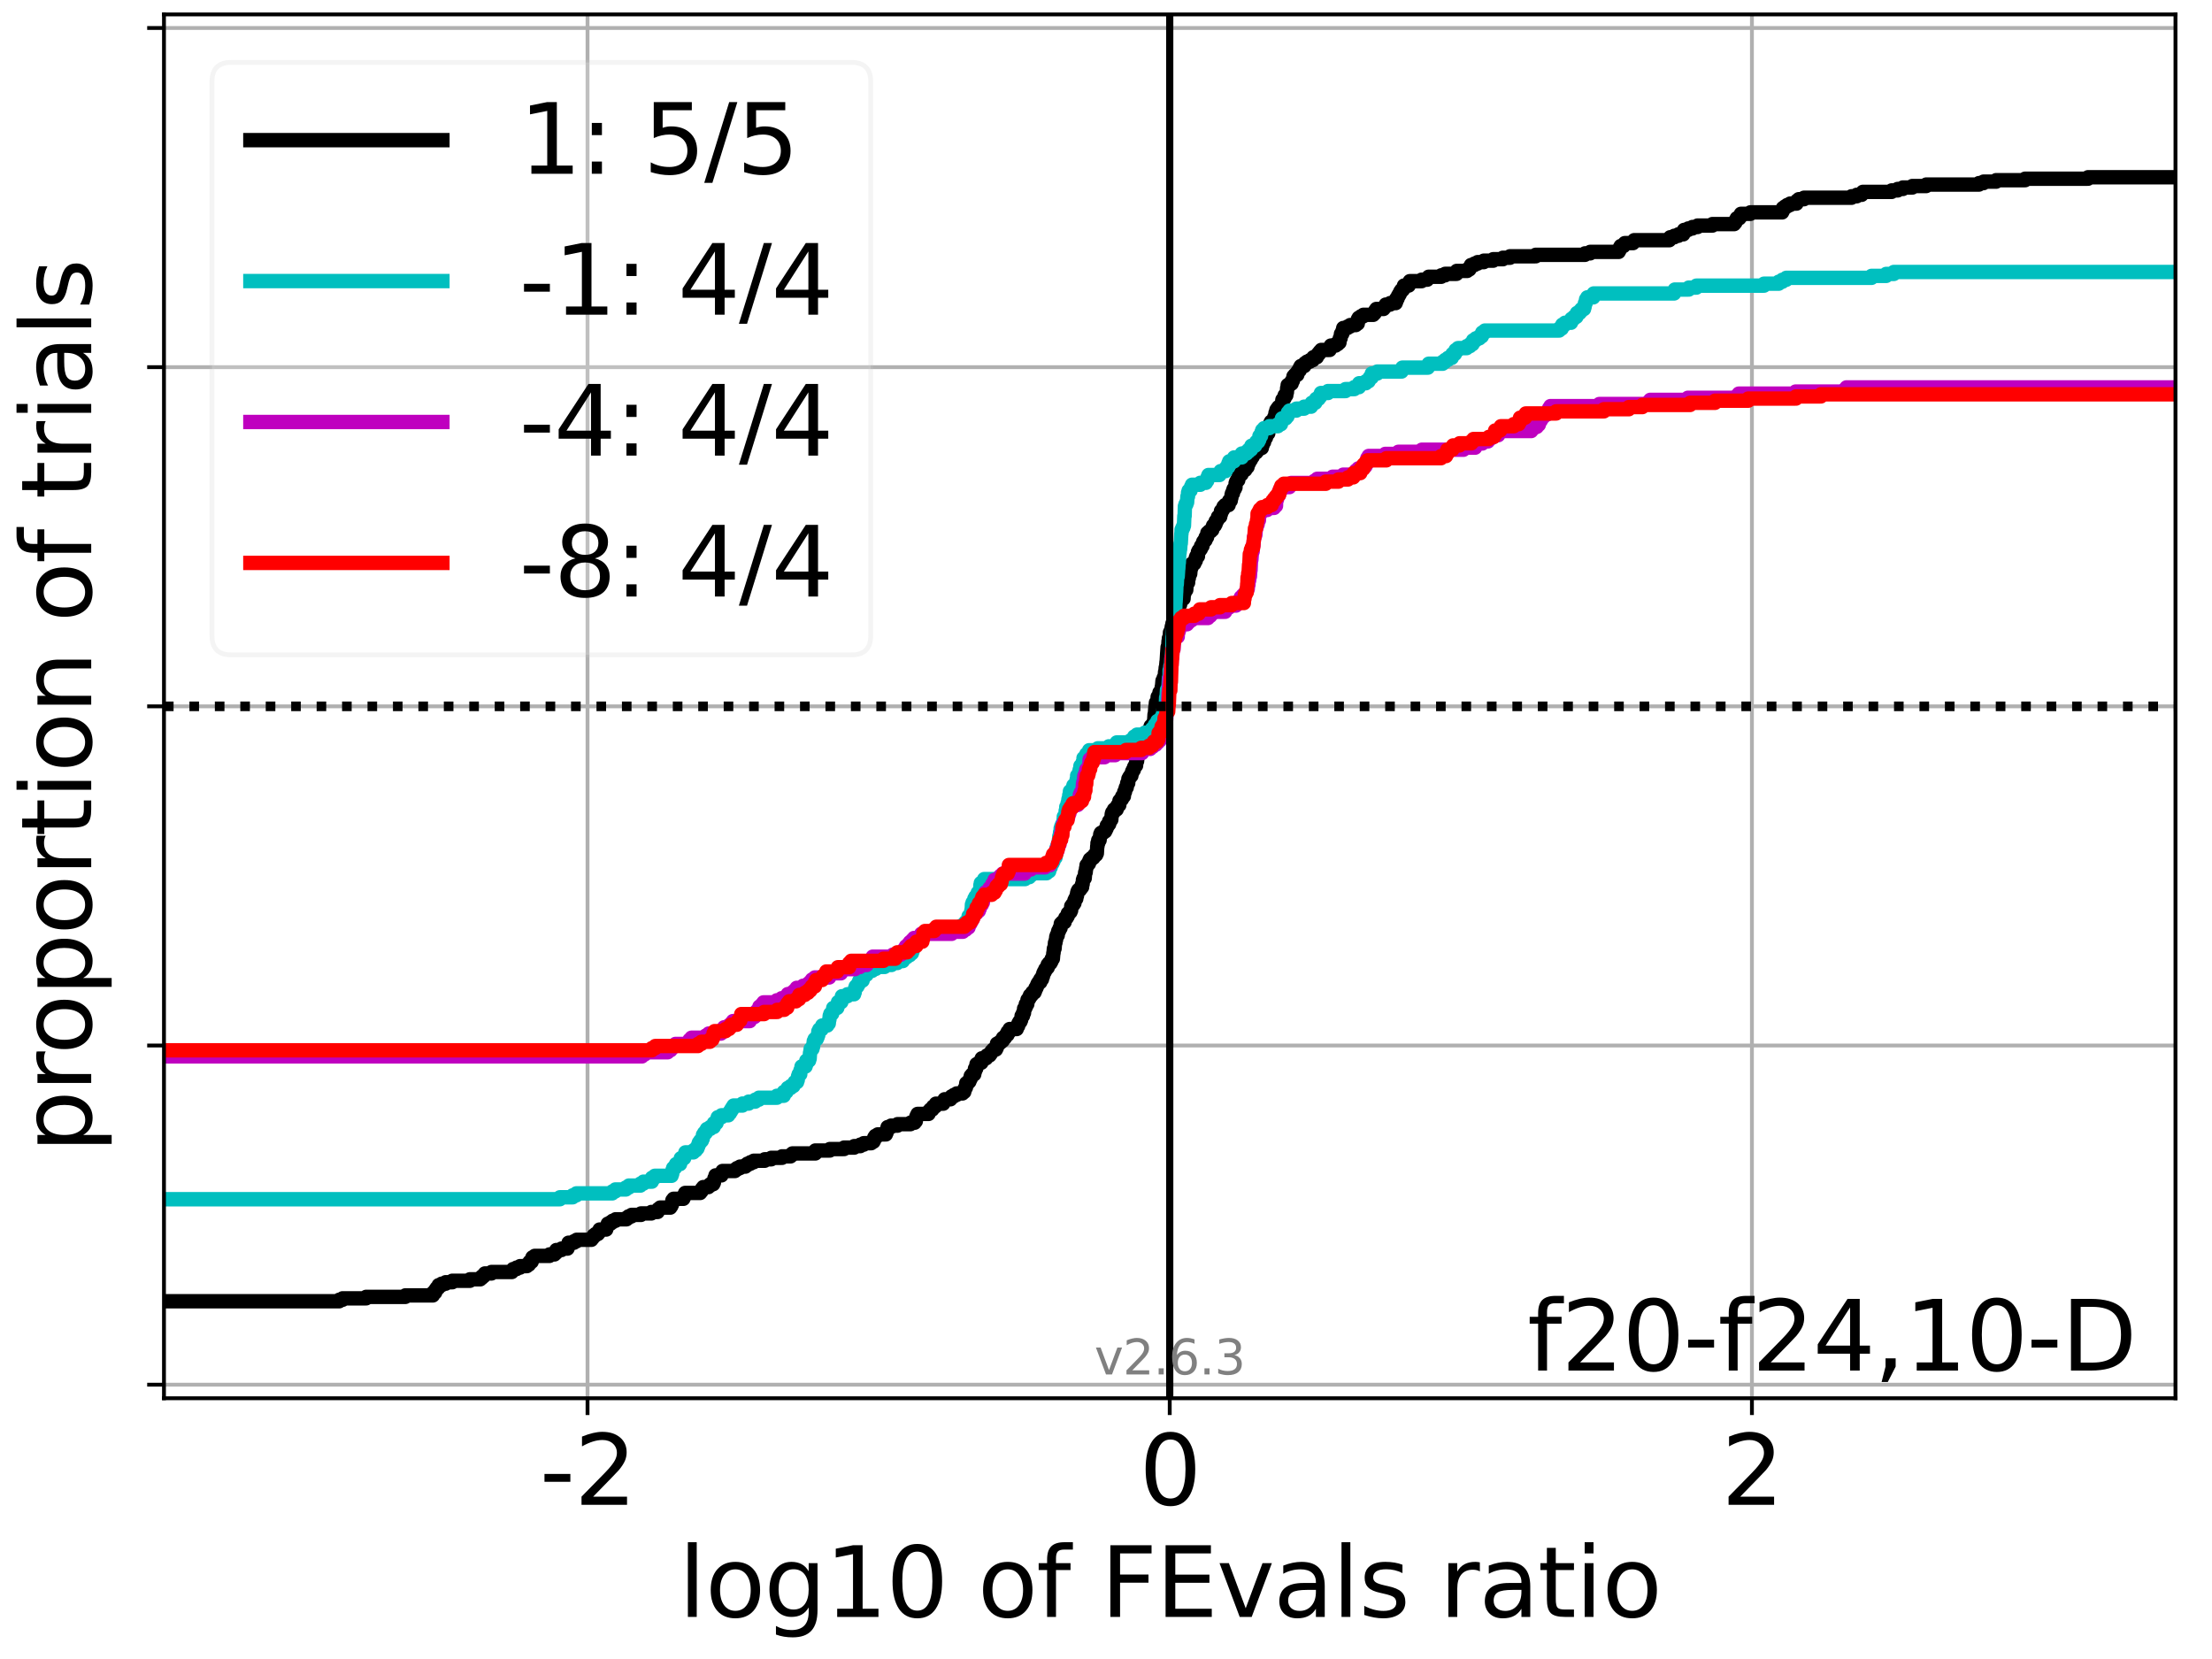 <?xml version="1.0" encoding="utf-8" standalone="no"?>
<!DOCTYPE svg PUBLIC "-//W3C//DTD SVG 1.1//EN"
  "http://www.w3.org/Graphics/SVG/1.1/DTD/svg11.dtd">
<svg xmlns:xlink="http://www.w3.org/1999/xlink" width="460.8pt" height="345.6pt" viewBox="0 0 460.8 345.6" xmlns="http://www.w3.org/2000/svg" version="1.1">
 <defs>
  <style type="text/css">*{stroke-linejoin: round; stroke-linecap: butt}</style>
 </defs>
 <g id="figure_1">
  <g id="patch_1">
   <path d="M 0 345.6 
L 460.8 345.6 
L 460.8 0 
L 0 0 
z
" style="fill: #ffffff"/>
  </g>
  <g id="axes_1">
   <g id="patch_2">
    <path d="M 34.16 291.28 
L 453.192 291.28 
L 453.192 3 
L 34.16 3 
z
" style="fill: #ffffff"/>
   </g>
   <g id="matplotlib.axis_1">
    <g id="xtick_1">
     <g id="line2d_1">
      <path d="M 122.394 291.28 
L 122.394 3 
" clip-path="url(#pa13fa01cd3)" style="fill: none; stroke: #b0b0b0; stroke-width: 0.8; stroke-linecap: square"/>
     </g>
     <g id="line2d_2">
      <defs>
       <path id="mc77e9e1e70" d="M 0 0 
L 0 3.5 
" style="stroke: #000000; stroke-width: 0.8"/>
      </defs>
      <g>
       <use xlink:href="#mc77e9e1e70" x="122.394" y="291.28" style="stroke: #000000; stroke-width: 0.8"/>
      </g>
     </g>
     <g id="text_1">
      <!-- -2 -->
      <g transform="translate(112.424 313.477) scale(0.2 -0.2)">
       <defs>
        <path id="DejaVuSans-2d" d="M 313 2009 
L 1997 2009 
L 1997 1497 
L 313 1497 
L 313 2009 
z
" transform="scale(0.016)"/>
        <path id="DejaVuSans-32" d="M 1228 531 
L 3431 531 
L 3431 0 
L 469 0 
L 469 531 
Q 828 903 1448 1529 
Q 2069 2156 2228 2338 
Q 2531 2678 2651 2914 
Q 2772 3150 2772 3378 
Q 2772 3750 2511 3984 
Q 2250 4219 1831 4219 
Q 1534 4219 1204 4116 
Q 875 4013 500 3803 
L 500 4441 
Q 881 4594 1212 4672 
Q 1544 4750 1819 4750 
Q 2544 4750 2975 4387 
Q 3406 4025 3406 3419 
Q 3406 3131 3298 2873 
Q 3191 2616 2906 2266 
Q 2828 2175 2409 1742 
Q 1991 1309 1228 531 
z
" transform="scale(0.016)"/>
       </defs>
       <use xlink:href="#DejaVuSans-2d"/>
       <use xlink:href="#DejaVuSans-32" x="36.084"/>
      </g>
     </g>
    </g>
    <g id="xtick_2">
     <g id="line2d_3">
      <path d="M 243.676 291.28 
L 243.676 3 
" clip-path="url(#pa13fa01cd3)" style="fill: none; stroke: #b0b0b0; stroke-width: 0.8; stroke-linecap: square"/>
     </g>
     <g id="line2d_4">
      <g>
       <use xlink:href="#mc77e9e1e70" x="243.676" y="291.28" style="stroke: #000000; stroke-width: 0.8"/>
      </g>
     </g>
     <g id="text_2">
      <!-- 0 -->
      <g transform="translate(237.314 313.477) scale(0.2 -0.2)">
       <defs>
        <path id="DejaVuSans-30" d="M 2034 4250 
Q 1547 4250 1301 3770 
Q 1056 3291 1056 2328 
Q 1056 1369 1301 889 
Q 1547 409 2034 409 
Q 2525 409 2770 889 
Q 3016 1369 3016 2328 
Q 3016 3291 2770 3770 
Q 2525 4250 2034 4250 
z
M 2034 4750 
Q 2819 4750 3233 4129 
Q 3647 3509 3647 2328 
Q 3647 1150 3233 529 
Q 2819 -91 2034 -91 
Q 1250 -91 836 529 
Q 422 1150 422 2328 
Q 422 3509 836 4129 
Q 1250 4750 2034 4750 
z
" transform="scale(0.016)"/>
       </defs>
       <use xlink:href="#DejaVuSans-30"/>
      </g>
     </g>
    </g>
    <g id="xtick_3">
     <g id="line2d_5">
      <path d="M 364.958 291.28 
L 364.958 3 
" clip-path="url(#pa13fa01cd3)" style="fill: none; stroke: #b0b0b0; stroke-width: 0.8; stroke-linecap: square"/>
     </g>
     <g id="line2d_6">
      <g>
       <use xlink:href="#mc77e9e1e70" x="364.958" y="291.28" style="stroke: #000000; stroke-width: 0.8"/>
      </g>
     </g>
     <g id="text_3">
      <!-- 2 -->
      <g transform="translate(358.595 313.477) scale(0.2 -0.2)">
       <use xlink:href="#DejaVuSans-32"/>
      </g>
     </g>
    </g>
    <g id="text_4">
     <!-- log10 of FEvals ratio -->
     <g transform="translate(141.371 336.833) scale(0.2 -0.2)">
      <defs>
       <path id="DejaVuSans-6c" d="M 603 4863 
L 1178 4863 
L 1178 0 
L 603 0 
L 603 4863 
z
" transform="scale(0.016)"/>
       <path id="DejaVuSans-6f" d="M 1959 3097 
Q 1497 3097 1228 2736 
Q 959 2375 959 1747 
Q 959 1119 1226 758 
Q 1494 397 1959 397 
Q 2419 397 2687 759 
Q 2956 1122 2956 1747 
Q 2956 2369 2687 2733 
Q 2419 3097 1959 3097 
z
M 1959 3584 
Q 2709 3584 3137 3096 
Q 3566 2609 3566 1747 
Q 3566 888 3137 398 
Q 2709 -91 1959 -91 
Q 1206 -91 779 398 
Q 353 888 353 1747 
Q 353 2609 779 3096 
Q 1206 3584 1959 3584 
z
" transform="scale(0.016)"/>
       <path id="DejaVuSans-67" d="M 2906 1791 
Q 2906 2416 2648 2759 
Q 2391 3103 1925 3103 
Q 1463 3103 1205 2759 
Q 947 2416 947 1791 
Q 947 1169 1205 825 
Q 1463 481 1925 481 
Q 2391 481 2648 825 
Q 2906 1169 2906 1791 
z
M 3481 434 
Q 3481 -459 3084 -895 
Q 2688 -1331 1869 -1331 
Q 1566 -1331 1297 -1286 
Q 1028 -1241 775 -1147 
L 775 -588 
Q 1028 -725 1275 -790 
Q 1522 -856 1778 -856 
Q 2344 -856 2625 -561 
Q 2906 -266 2906 331 
L 2906 616 
Q 2728 306 2450 153 
Q 2172 0 1784 0 
Q 1141 0 747 490 
Q 353 981 353 1791 
Q 353 2603 747 3093 
Q 1141 3584 1784 3584 
Q 2172 3584 2450 3431 
Q 2728 3278 2906 2969 
L 2906 3500 
L 3481 3500 
L 3481 434 
z
" transform="scale(0.016)"/>
       <path id="DejaVuSans-31" d="M 794 531 
L 1825 531 
L 1825 4091 
L 703 3866 
L 703 4441 
L 1819 4666 
L 2450 4666 
L 2450 531 
L 3481 531 
L 3481 0 
L 794 0 
L 794 531 
z
" transform="scale(0.016)"/>
       <path id="DejaVuSans-20" transform="scale(0.016)"/>
       <path id="DejaVuSans-66" d="M 2375 4863 
L 2375 4384 
L 1825 4384 
Q 1516 4384 1395 4259 
Q 1275 4134 1275 3809 
L 1275 3500 
L 2222 3500 
L 2222 3053 
L 1275 3053 
L 1275 0 
L 697 0 
L 697 3053 
L 147 3053 
L 147 3500 
L 697 3500 
L 697 3744 
Q 697 4328 969 4595 
Q 1241 4863 1831 4863 
L 2375 4863 
z
" transform="scale(0.016)"/>
       <path id="DejaVuSans-46" d="M 628 4666 
L 3309 4666 
L 3309 4134 
L 1259 4134 
L 1259 2759 
L 3109 2759 
L 3109 2228 
L 1259 2228 
L 1259 0 
L 628 0 
L 628 4666 
z
" transform="scale(0.016)"/>
       <path id="DejaVuSans-45" d="M 628 4666 
L 3578 4666 
L 3578 4134 
L 1259 4134 
L 1259 2753 
L 3481 2753 
L 3481 2222 
L 1259 2222 
L 1259 531 
L 3634 531 
L 3634 0 
L 628 0 
L 628 4666 
z
" transform="scale(0.016)"/>
       <path id="DejaVuSans-76" d="M 191 3500 
L 800 3500 
L 1894 563 
L 2988 3500 
L 3597 3500 
L 2284 0 
L 1503 0 
L 191 3500 
z
" transform="scale(0.016)"/>
       <path id="DejaVuSans-61" d="M 2194 1759 
Q 1497 1759 1228 1600 
Q 959 1441 959 1056 
Q 959 750 1161 570 
Q 1363 391 1709 391 
Q 2188 391 2477 730 
Q 2766 1069 2766 1631 
L 2766 1759 
L 2194 1759 
z
M 3341 1997 
L 3341 0 
L 2766 0 
L 2766 531 
Q 2569 213 2275 61 
Q 1981 -91 1556 -91 
Q 1019 -91 701 211 
Q 384 513 384 1019 
Q 384 1609 779 1909 
Q 1175 2209 1959 2209 
L 2766 2209 
L 2766 2266 
Q 2766 2663 2505 2880 
Q 2244 3097 1772 3097 
Q 1472 3097 1187 3025 
Q 903 2953 641 2809 
L 641 3341 
Q 956 3463 1253 3523 
Q 1550 3584 1831 3584 
Q 2591 3584 2966 3190 
Q 3341 2797 3341 1997 
z
" transform="scale(0.016)"/>
       <path id="DejaVuSans-73" d="M 2834 3397 
L 2834 2853 
Q 2591 2978 2328 3040 
Q 2066 3103 1784 3103 
Q 1356 3103 1142 2972 
Q 928 2841 928 2578 
Q 928 2378 1081 2264 
Q 1234 2150 1697 2047 
L 1894 2003 
Q 2506 1872 2764 1633 
Q 3022 1394 3022 966 
Q 3022 478 2636 193 
Q 2250 -91 1575 -91 
Q 1294 -91 989 -36 
Q 684 19 347 128 
L 347 722 
Q 666 556 975 473 
Q 1284 391 1588 391 
Q 1994 391 2212 530 
Q 2431 669 2431 922 
Q 2431 1156 2273 1281 
Q 2116 1406 1581 1522 
L 1381 1569 
Q 847 1681 609 1914 
Q 372 2147 372 2553 
Q 372 3047 722 3315 
Q 1072 3584 1716 3584 
Q 2034 3584 2315 3537 
Q 2597 3491 2834 3397 
z
" transform="scale(0.016)"/>
       <path id="DejaVuSans-72" d="M 2631 2963 
Q 2534 3019 2420 3045 
Q 2306 3072 2169 3072 
Q 1681 3072 1420 2755 
Q 1159 2438 1159 1844 
L 1159 0 
L 581 0 
L 581 3500 
L 1159 3500 
L 1159 2956 
Q 1341 3275 1631 3429 
Q 1922 3584 2338 3584 
Q 2397 3584 2469 3576 
Q 2541 3569 2628 3553 
L 2631 2963 
z
" transform="scale(0.016)"/>
       <path id="DejaVuSans-74" d="M 1172 4494 
L 1172 3500 
L 2356 3500 
L 2356 3053 
L 1172 3053 
L 1172 1153 
Q 1172 725 1289 603 
Q 1406 481 1766 481 
L 2356 481 
L 2356 0 
L 1766 0 
Q 1100 0 847 248 
Q 594 497 594 1153 
L 594 3053 
L 172 3053 
L 172 3500 
L 594 3500 
L 594 4494 
L 1172 4494 
z
" transform="scale(0.016)"/>
       <path id="DejaVuSans-69" d="M 603 3500 
L 1178 3500 
L 1178 0 
L 603 0 
L 603 3500 
z
M 603 4863 
L 1178 4863 
L 1178 4134 
L 603 4134 
L 603 4863 
z
" transform="scale(0.016)"/>
      </defs>
      <use xlink:href="#DejaVuSans-6c"/>
      <use xlink:href="#DejaVuSans-6f" x="27.783"/>
      <use xlink:href="#DejaVuSans-67" x="88.965"/>
      <use xlink:href="#DejaVuSans-31" x="152.441"/>
      <use xlink:href="#DejaVuSans-30" x="216.064"/>
      <use xlink:href="#DejaVuSans-20" x="279.688"/>
      <use xlink:href="#DejaVuSans-6f" x="311.475"/>
      <use xlink:href="#DejaVuSans-66" x="372.656"/>
      <use xlink:href="#DejaVuSans-20" x="407.861"/>
      <use xlink:href="#DejaVuSans-46" x="439.648"/>
      <use xlink:href="#DejaVuSans-45" x="497.168"/>
      <use xlink:href="#DejaVuSans-76" x="560.352"/>
      <use xlink:href="#DejaVuSans-61" x="619.531"/>
      <use xlink:href="#DejaVuSans-6c" x="680.811"/>
      <use xlink:href="#DejaVuSans-73" x="708.594"/>
      <use xlink:href="#DejaVuSans-20" x="760.693"/>
      <use xlink:href="#DejaVuSans-72" x="792.48"/>
      <use xlink:href="#DejaVuSans-61" x="833.594"/>
      <use xlink:href="#DejaVuSans-74" x="894.873"/>
      <use xlink:href="#DejaVuSans-69" x="934.082"/>
      <use xlink:href="#DejaVuSans-6f" x="961.865"/>
     </g>
    </g>
   </g>
   <g id="matplotlib.axis_2">
    <g id="ytick_1">
     <g id="line2d_7">
      <path d="M 34.16 288.454 
L 453.192 288.454 
" clip-path="url(#pa13fa01cd3)" style="fill: none; stroke: #b0b0b0; stroke-width: 0.8; stroke-linecap: square"/>
     </g>
     <g id="line2d_8">
      <defs>
       <path id="m4cc35fa078" d="M 0 0 
L -3.5 0 
" style="stroke: #000000; stroke-width: 0.8"/>
      </defs>
      <g>
       <use xlink:href="#m4cc35fa078" x="34.16" y="288.454" style="stroke: #000000; stroke-width: 0.8"/>
      </g>
     </g>
    </g>
    <g id="ytick_2">
     <g id="line2d_9">
      <path d="M 34.16 217.797 
L 453.192 217.797 
" clip-path="url(#pa13fa01cd3)" style="fill: none; stroke: #b0b0b0; stroke-width: 0.8; stroke-linecap: square"/>
     </g>
     <g id="line2d_10">
      <g>
       <use xlink:href="#m4cc35fa078" x="34.16" y="217.797" style="stroke: #000000; stroke-width: 0.8"/>
      </g>
     </g>
    </g>
    <g id="ytick_3">
     <g id="line2d_11">
      <path d="M 34.16 147.14 
L 453.192 147.14 
" clip-path="url(#pa13fa01cd3)" style="fill: none; stroke: #b0b0b0; stroke-width: 0.8; stroke-linecap: square"/>
     </g>
     <g id="line2d_12">
      <g>
       <use xlink:href="#m4cc35fa078" x="34.16" y="147.14" style="stroke: #000000; stroke-width: 0.8"/>
      </g>
     </g>
    </g>
    <g id="ytick_4">
     <g id="line2d_13">
      <path d="M 34.16 76.483 
L 453.192 76.483 
" clip-path="url(#pa13fa01cd3)" style="fill: none; stroke: #b0b0b0; stroke-width: 0.8; stroke-linecap: square"/>
     </g>
     <g id="line2d_14">
      <g>
       <use xlink:href="#m4cc35fa078" x="34.16" y="76.483" style="stroke: #000000; stroke-width: 0.8"/>
      </g>
     </g>
    </g>
    <g id="ytick_5">
     <g id="line2d_15">
      <path d="M 34.16 5.826 
L 453.192 5.826 
" clip-path="url(#pa13fa01cd3)" style="fill: none; stroke: #b0b0b0; stroke-width: 0.8; stroke-linecap: square"/>
     </g>
     <g id="line2d_16">
      <g>
       <use xlink:href="#m4cc35fa078" x="34.16" y="5.826" style="stroke: #000000; stroke-width: 0.8"/>
      </g>
     </g>
    </g>
    <g id="text_5">
     <!-- proportion of trials -->
     <g transform="translate(19.001 240.146) rotate(-90) scale(0.2 -0.2)">
      <defs>
       <path id="DejaVuSans-70" d="M 1159 525 
L 1159 -1331 
L 581 -1331 
L 581 3500 
L 1159 3500 
L 1159 2969 
Q 1341 3281 1617 3432 
Q 1894 3584 2278 3584 
Q 2916 3584 3314 3078 
Q 3713 2572 3713 1747 
Q 3713 922 3314 415 
Q 2916 -91 2278 -91 
Q 1894 -91 1617 61 
Q 1341 213 1159 525 
z
M 3116 1747 
Q 3116 2381 2855 2742 
Q 2594 3103 2138 3103 
Q 1681 3103 1420 2742 
Q 1159 2381 1159 1747 
Q 1159 1113 1420 752 
Q 1681 391 2138 391 
Q 2594 391 2855 752 
Q 3116 1113 3116 1747 
z
" transform="scale(0.016)"/>
       <path id="DejaVuSans-6e" d="M 3513 2113 
L 3513 0 
L 2938 0 
L 2938 2094 
Q 2938 2591 2744 2837 
Q 2550 3084 2163 3084 
Q 1697 3084 1428 2787 
Q 1159 2491 1159 1978 
L 1159 0 
L 581 0 
L 581 3500 
L 1159 3500 
L 1159 2956 
Q 1366 3272 1645 3428 
Q 1925 3584 2291 3584 
Q 2894 3584 3203 3211 
Q 3513 2838 3513 2113 
z
" transform="scale(0.016)"/>
      </defs>
      <use xlink:href="#DejaVuSans-70"/>
      <use xlink:href="#DejaVuSans-72" x="63.477"/>
      <use xlink:href="#DejaVuSans-6f" x="102.34"/>
      <use xlink:href="#DejaVuSans-70" x="163.521"/>
      <use xlink:href="#DejaVuSans-6f" x="226.998"/>
      <use xlink:href="#DejaVuSans-72" x="288.18"/>
      <use xlink:href="#DejaVuSans-74" x="329.293"/>
      <use xlink:href="#DejaVuSans-69" x="368.502"/>
      <use xlink:href="#DejaVuSans-6f" x="396.285"/>
      <use xlink:href="#DejaVuSans-6e" x="457.467"/>
      <use xlink:href="#DejaVuSans-20" x="520.846"/>
      <use xlink:href="#DejaVuSans-6f" x="552.633"/>
      <use xlink:href="#DejaVuSans-66" x="613.814"/>
      <use xlink:href="#DejaVuSans-20" x="649.02"/>
      <use xlink:href="#DejaVuSans-74" x="680.807"/>
      <use xlink:href="#DejaVuSans-72" x="720.016"/>
      <use xlink:href="#DejaVuSans-69" x="761.129"/>
      <use xlink:href="#DejaVuSans-61" x="788.912"/>
      <use xlink:href="#DejaVuSans-6c" x="850.191"/>
      <use xlink:href="#DejaVuSans-73" x="877.975"/>
     </g>
    </g>
   </g>
   <g id="line2d_17">
    <path d="M 34.16 271.075 
L 70.652 271.075 
L 70.652 270.77 
L 71.374 270.77 
L 71.374 270.466 
L 76.274 270.466 
L 76.274 270.161 
L 84.443 270.161 
L 84.443 269.856 
L 90.171 269.856 
L 90.235 269.246 
L 90.663 269.246 
L 90.747 268.636 
L 90.957 268.636 
L 90.957 268.331 
L 91.293 268.331 
L 91.385 267.722 
L 92.014 267.722 
L 92.014 267.417 
L 92.842 267.417 
L 92.842 267.112 
L 94.216 267.112 
L 94.216 266.807 
L 97.896 266.807 
L 97.896 266.502 
L 100.036 266.502 
L 100.036 266.197 
L 100.406 266.197 
L 100.406 265.892 
L 100.757 265.892 
L 100.757 265.587 
L 101.011 265.587 
L 101.011 265.283 
L 102.384 265.283 
L 102.384 264.978 
L 106.631 264.978 
L 106.631 264.673 
L 106.882 264.673 
L 106.882 264.368 
L 107.607 264.368 
L 107.607 264.063 
L 108.339 264.063 
L 108.339 263.758 
L 109.753 263.758 
L 109.753 263.453 
L 110.182 263.453 
L 110.182 263.148 
L 110.33 263.148 
L 110.33 262.843 
L 110.758 262.843 
L 110.811 262.234 
L 110.92 262.234 
L 110.92 261.929 
L 111.388 261.929 
L 111.388 261.624 
L 114.464 261.624 
L 114.464 261.319 
L 115.506 261.319 
L 115.506 261.014 
L 115.837 261.014 
L 115.893 260.404 
L 116.974 260.404 
L 116.974 260.1 
L 118.222 260.1 
L 118.222 259.795 
L 118.347 259.795 
L 118.448 258.88 
L 119.554 258.88 
L 119.554 258.575 
L 120.13 258.575 
L 120.13 258.27 
L 123.199 258.27 
L 123.199 257.965 
L 123.45 257.965 
L 123.45 257.66 
L 123.675 257.66 
L 123.675 257.356 
L 124.061 257.356 
L 124.061 257.051 
L 124.573 257.051 
L 124.573 256.746 
L 124.823 256.746 
L 124.907 256.136 
L 126.28 256.136 
L 126.39 255.526 
L 126.53 255.526 
L 126.616 254.916 
L 127.19 254.916 
L 127.19 254.612 
L 127.618 254.612 
L 127.618 254.307 
L 128.248 254.307 
L 128.248 254.002 
L 130.503 254.002 
L 130.503 253.697 
L 130.931 253.697 
L 130.931 253.392 
L 131.561 253.392 
L 131.561 253.087 
L 133.52 253.087 
L 133.52 252.782 
L 135.689 252.782 
L 135.689 252.477 
L 136.99 252.477 
L 136.99 252.173 
L 137.128 252.173 
L 137.128 251.868 
L 137.514 251.868 
L 137.514 251.563 
L 139.638 251.563 
L 139.638 251.258 
L 139.843 251.258 
L 139.843 250.953 
L 139.983 250.953 
L 140.069 250.038 
L 140.303 250.038 
L 140.303 249.733 
L 142.354 249.733 
L 142.354 249.429 
L 142.494 249.429 
L 142.579 248.819 
L 142.728 248.819 
L 142.728 248.514 
L 145.863 248.514 
L 145.863 248.209 
L 146.114 248.209 
L 146.114 247.904 
L 146.25 247.904 
L 146.25 247.599 
L 146.501 247.599 
L 146.501 247.294 
L 147.571 247.294 
L 147.571 246.99 
L 147.958 246.99 
L 147.958 246.685 
L 148.579 246.685 
L 148.579 246.38 
L 148.719 246.38 
L 148.83 245.465 
L 148.97 245.465 
L 149.056 244.855 
L 150.287 244.855 
L 150.287 244.55 
L 150.427 244.55 
L 150.512 243.941 
L 153.103 243.941 
L 153.103 243.636 
L 153.532 243.636 
L 153.532 243.331 
L 154.161 243.331 
L 154.161 243.026 
L 155.272 243.026 
L 155.272 242.721 
L 155.7 242.721 
L 155.7 242.416 
L 156.33 242.416 
L 156.33 242.111 
L 157.017 242.111 
L 157.017 241.806 
L 159.296 241.806 
L 159.296 241.502 
L 160.669 241.502 
L 160.669 241.197 
L 162.904 241.197 
L 162.904 240.892 
L 164.687 240.892 
L 164.687 240.587 
L 165.072 240.587 
L 165.072 240.282 
L 169.847 240.282 
L 169.847 239.672 
L 172.863 239.672 
L 172.863 239.367 
L 175.838 239.367 
L 175.838 239.063 
L 177.952 239.063 
L 177.952 238.758 
L 179.205 238.758 
L 179.205 238.453 
L 179.926 238.453 
L 179.926 238.148 
L 181.486 238.148 
L 181.486 237.843 
L 181.96 237.843 
L 181.96 237.538 
L 182.111 237.538 
L 182.138 236.928 
L 182.347 236.928 
L 182.347 236.623 
L 182.86 236.623 
L 182.86 236.319 
L 184.541 236.319 
L 184.541 236.014 
L 184.676 236.014 
L 184.696 235.404 
L 184.816 235.404 
L 184.901 234.794 
L 185.622 234.794 
L 185.622 234.489 
L 186.973 234.489 
L 186.973 234.184 
L 189.654 234.184 
L 189.654 233.879 
L 190.541 233.879 
L 190.541 233.575 
L 190.782 233.575 
L 190.864 232.66 
L 190.996 232.66 
L 190.996 232.355 
L 191.151 232.355 
L 191.151 232.05 
L 193.429 232.05 
L 193.526 231.44 
L 193.799 231.44 
L 193.799 231.136 
L 194.225 231.136 
L 194.225 230.831 
L 194.38 230.831 
L 194.38 230.526 
L 194.834 230.526 
L 194.834 230.221 
L 194.966 230.221 
L 194.966 229.916 
L 196.488 229.916 
L 196.488 229.611 
L 196.658 229.611 
L 196.658 229.306 
L 196.773 229.306 
L 196.773 229.001 
L 197.994 229.001 
L 197.994 228.696 
L 198.211 228.696 
L 198.211 228.392 
L 198.723 228.392 
L 198.723 228.087 
L 199.3 228.087 
L 199.3 227.782 
L 200.508 227.782 
L 200.508 227.477 
L 200.866 227.477 
L 200.894 226.867 
L 201.066 226.867 
L 201.066 226.562 
L 201.22 226.562 
L 201.29 225.648 
L 201.657 225.648 
L 201.657 225.343 
L 201.928 225.343 
L 201.928 225.038 
L 202.053 225.038 
L 202.053 224.733 
L 202.209 224.733 
L 202.233 224.123 
L 202.487 224.123 
L 202.487 223.818 
L 202.944 223.818 
L 203.046 223.209 
L 203.107 223.209 
L 203.107 222.599 
L 203.372 222.599 
L 203.422 221.684 
L 203.885 221.684 
L 203.885 221.379 
L 204.449 221.379 
L 204.519 220.465 
L 205.43 220.465 
L 205.43 220.16 
L 205.617 220.16 
L 205.617 219.855 
L 206.173 219.855 
L 206.173 219.55 
L 206.388 219.55 
L 206.388 219.245 
L 206.6 219.245 
L 206.6 218.94 
L 206.885 218.94 
L 206.885 218.635 
L 207.475 218.635 
L 207.475 218.33 
L 207.63 218.33 
L 207.678 217.416 
L 208.178 217.416 
L 208.178 217.111 
L 208.536 217.111 
L 208.536 216.806 
L 208.89 216.806 
L 208.943 216.196 
L 209.363 216.196 
L 209.363 215.891 
L 209.562 215.891 
L 209.562 215.586 
L 209.878 215.586 
L 209.907 214.977 
L 210.269 214.977 
L 210.331 214.367 
L 211.799 214.367 
L 211.843 213.757 
L 212.093 213.757 
L 212.172 213.147 
L 212.347 213.147 
L 212.347 212.842 
L 212.574 212.842 
L 212.574 212.538 
L 212.705 212.538 
L 212.791 211.928 
L 212.82 211.928 
L 212.82 211.623 
L 213.099 211.623 
L 213.107 211.013 
L 213.319 211.013 
L 213.338 210.099 
L 213.55 210.099 
L 213.55 209.794 
L 213.696 209.794 
L 213.696 209.184 
L 214.001 209.184 
L 214.05 208.269 
L 214.27 208.269 
L 214.27 207.964 
L 214.461 207.964 
L 214.555 207.355 
L 214.897 207.355 
L 214.897 207.05 
L 215.053 207.05 
L 215.053 206.745 
L 215.506 206.745 
L 215.506 206.44 
L 215.636 206.44 
L 215.706 205.83 
L 215.901 205.83 
L 215.901 205.525 
L 216.028 205.525 
L 216.028 205.22 
L 216.16 205.22 
L 216.16 204.916 
L 216.355 204.916 
L 216.355 204.611 
L 216.713 204.611 
L 216.724 204.001 
L 217.066 204.001 
L 217.112 203.391 
L 217.267 203.391 
L 217.33 202.781 
L 217.462 202.781 
L 217.462 202.476 
L 217.634 202.476 
L 217.634 202.172 
L 217.768 202.172 
L 217.768 201.867 
L 218.001 201.867 
L 218.001 201.562 
L 218.26 201.562 
L 218.26 200.952 
L 218.496 200.952 
L 218.496 200.647 
L 218.836 200.647 
L 218.836 200.342 
L 219.007 200.342 
L 219.093 199.732 
L 219.329 199.732 
L 219.43 198.513 
L 219.473 198.513 
L 219.545 197.598 
L 219.687 197.598 
L 219.775 196.379 
L 219.87 196.379 
L 219.953 195.769 
L 220 195.769 
L 220.041 195.159 
L 220.136 195.159 
L 220.136 194.854 
L 220.338 194.854 
L 220.375 194.245 
L 220.453 194.245 
L 220.453 193.94 
L 220.62 193.94 
L 220.62 193.635 
L 220.742 193.635 
L 220.742 193.33 
L 220.928 193.33 
L 220.988 192.415 
L 221.276 192.415 
L 221.276 192.11 
L 221.772 192.11 
L 221.827 191.501 
L 221.927 191.501 
L 221.927 191.196 
L 222.225 191.196 
L 222.225 190.891 
L 222.406 190.891 
L 222.447 190.281 
L 222.732 190.281 
L 222.732 189.976 
L 223.003 189.976 
L 223.003 189.671 
L 223.13 189.671 
L 223.161 188.757 
L 223.376 188.757 
L 223.376 188.452 
L 223.634 188.452 
L 223.634 188.147 
L 223.825 188.147 
L 223.833 187.537 
L 223.98 187.537 
L 223.98 187.232 
L 224.204 187.232 
L 224.251 186.622 
L 224.355 186.622 
L 224.388 186.013 
L 224.475 186.013 
L 224.475 185.708 
L 224.63 185.708 
L 224.63 185.403 
L 224.967 185.403 
L 224.967 185.098 
L 225.191 185.098 
L 225.191 184.793 
L 225.421 184.793 
L 225.421 184.183 
L 225.535 184.183 
L 225.602 183.269 
L 225.706 183.269 
L 225.706 182.964 
L 225.961 182.964 
L 226.053 181.744 
L 226.163 181.744 
L 226.257 180.83 
L 226.314 180.83 
L 226.356 180.22 
L 226.592 180.22 
L 226.592 179.915 
L 226.845 179.915 
L 226.908 179.305 
L 227.051 179.305 
L 227.051 179 
L 227.406 179 
L 227.406 178.695 
L 227.781 178.695 
L 227.781 178.391 
L 228.008 178.391 
L 228.008 178.086 
L 228.351 178.086 
L 228.351 177.781 
L 228.49 177.781 
L 228.576 176.256 
L 228.626 176.256 
L 228.626 175.647 
L 228.782 175.647 
L 228.782 175.037 
L 229.06 175.037 
L 229.169 174.122 
L 229.199 174.122 
L 229.199 173.817 
L 229.325 173.817 
L 229.325 173.512 
L 229.821 173.512 
L 229.821 173.208 
L 230.223 173.208 
L 230.223 172.903 
L 230.378 172.903 
L 230.378 172.598 
L 230.524 172.598 
L 230.565 171.988 
L 230.832 171.988 
L 230.832 171.683 
L 231.059 171.683 
L 231.059 171.073 
L 231.298 171.073 
L 231.298 170.769 
L 231.503 170.769 
L 231.602 169.549 
L 231.695 169.549 
L 231.695 169.244 
L 231.979 169.244 
L 232.065 168.634 
L 232.619 168.634 
L 232.656 168.025 
L 232.844 168.025 
L 232.844 167.72 
L 233.168 167.72 
L 233.203 166.805 
L 233.464 166.805 
L 233.464 166.5 
L 233.719 166.5 
L 233.779 165.89 
L 234.119 165.89 
L 234.195 164.976 
L 234.355 164.976 
L 234.441 164.366 
L 234.527 164.366 
L 234.527 164.061 
L 234.713 164.061 
L 234.815 163.146 
L 235.025 163.146 
L 235.067 162.232 
L 235.225 162.232 
L 235.225 161.927 
L 235.425 161.927 
L 235.425 161.622 
L 235.678 161.622 
L 235.772 161.012 
L 235.848 161.012 
L 235.848 160.707 
L 235.994 160.707 
L 235.994 160.402 
L 236.185 160.402 
L 236.253 159.793 
L 236.423 159.793 
L 236.423 159.488 
L 236.664 159.488 
L 236.705 158.573 
L 236.869 158.573 
L 236.963 157.658 
L 237.013 157.658 
L 237.017 157.049 
L 237.278 157.049 
L 237.376 156.439 
L 237.649 156.439 
L 237.729 155.829 
L 237.799 155.829 
L 237.799 155.524 
L 237.928 155.524 
L 237.992 154.915 
L 238.148 154.915 
L 238.148 154.61 
L 238.457 154.61 
L 238.457 154.305 
L 238.815 154.305 
L 238.92 153.39 
L 239.159 153.39 
L 239.169 152.78 
L 239.276 152.78 
L 239.276 152.475 
L 239.412 152.475 
L 239.463 151.866 
L 239.68 151.866 
L 239.718 151.256 
L 240.126 151.256 
L 240.126 150.951 
L 240.298 150.951 
L 240.338 150.341 
L 240.425 150.341 
L 240.517 148.817 
L 240.574 148.817 
L 240.685 147.292 
L 240.732 147.292 
L 240.8 146.378 
L 241.083 146.378 
L 241.166 145.158 
L 241.48 145.158 
L 241.547 144.244 
L 241.771 144.244 
L 241.771 143.939 
L 241.939 143.939 
L 242.029 143.024 
L 242.073 143.024 
L 242.171 141.805 
L 242.391 141.805 
L 242.422 141.195 
L 242.621 141.195 
L 242.706 139.975 
L 242.773 139.975 
L 242.842 139.061 
L 242.908 139.061 
L 243.014 137.841 
L 243.041 137.841 
L 243.152 136.012 
L 243.154 136.012 
L 243.24 134.792 
L 243.357 134.792 
L 243.428 133.573 
L 243.495 133.573 
L 243.504 132.963 
L 243.676 132.963 
L 243.729 131.743 
L 243.876 131.743 
L 243.876 131.438 
L 243.994 131.438 
L 244.102 130.524 
L 244.178 130.524 
L 244.242 129.914 
L 244.549 129.914 
L 244.638 129.304 
L 244.709 129.304 
L 244.781 128.39 
L 244.834 128.39 
L 244.884 127.78 
L 245.007 127.78 
L 245.046 127.17 
L 245.139 127.17 
L 245.181 126.56 
L 245.432 126.56 
L 245.493 125.951 
L 245.833 125.951 
L 245.89 125.341 
L 245.973 125.341 
L 246.059 124.731 
L 246.552 124.731 
L 246.629 123.511 
L 246.778 123.511 
L 246.84 122.902 
L 247.116 122.902 
L 247.193 121.682 
L 247.261 121.682 
L 247.261 121.377 
L 247.5 121.377 
L 247.508 120.463 
L 247.648 120.463 
L 247.736 119.548 
L 247.939 119.548 
L 248.02 118.633 
L 248.051 118.633 
L 248.051 118.328 
L 248.17 118.328 
L 248.28 117.719 
L 248.286 117.719 
L 248.286 117.414 
L 248.789 117.414 
L 248.789 117.109 
L 248.928 117.109 
L 248.928 116.804 
L 249.097 116.804 
L 249.105 116.194 
L 249.214 116.194 
L 249.214 115.889 
L 249.553 115.889 
L 249.553 114.975 
L 249.703 114.975 
L 249.703 114.67 
L 249.94 114.67 
L 249.94 114.365 
L 250.158 114.365 
L 250.203 113.755 
L 250.493 113.755 
L 250.55 113.145 
L 250.654 113.145 
L 250.654 112.841 
L 250.873 112.841 
L 250.873 112.536 
L 251.132 112.536 
L 251.158 111.926 
L 251.445 111.926 
L 251.514 111.011 
L 251.844 111.011 
L 251.844 110.706 
L 252.215 110.706 
L 252.215 110.401 
L 252.537 110.401 
L 252.603 109.792 
L 252.708 109.792 
L 252.708 109.487 
L 253.069 109.487 
L 253.069 109.182 
L 253.233 109.182 
L 253.254 108.572 
L 253.487 108.572 
L 253.487 108.267 
L 253.655 108.267 
L 253.738 107.658 
L 254.185 107.658 
L 254.294 107.048 
L 254.354 107.048 
L 254.354 106.438 
L 254.604 106.438 
L 254.604 106.133 
L 254.797 106.133 
L 254.897 105.523 
L 255.194 105.523 
L 255.194 105.218 
L 255.939 105.218 
L 255.951 104.609 
L 256.054 104.609 
L 256.054 104.304 
L 256.384 104.304 
L 256.462 103.694 
L 256.52 103.694 
L 256.559 103.084 
L 256.634 103.084 
L 256.634 102.779 
L 256.847 102.779 
L 256.874 102.17 
L 256.978 102.17 
L 256.978 101.865 
L 257.225 101.865 
L 257.225 101.56 
L 257.367 101.56 
L 257.405 100.645 
L 257.509 100.645 
L 257.509 100.34 
L 257.68 100.34 
L 257.68 100.035 
L 257.948 100.035 
L 257.959 99.426 
L 258.091 99.426 
L 258.091 99.121 
L 258.287 99.121 
L 258.287 98.816 
L 258.634 98.816 
L 258.735 98.206 
L 259.001 98.206 
L 259.001 97.901 
L 259.421 97.901 
L 259.519 97.291 
L 259.877 97.291 
L 259.979 96.682 
L 260.071 96.682 
L 260.071 96.377 
L 260.231 96.377 
L 260.231 96.072 
L 260.343 96.072 
L 260.343 95.767 
L 260.589 95.767 
L 260.666 95.157 
L 260.955 95.157 
L 260.955 94.852 
L 261.095 94.852 
L 261.144 94.243 
L 261.724 94.243 
L 261.782 93.633 
L 262.292 93.633 
L 262.292 93.328 
L 262.855 93.328 
L 262.868 92.718 
L 263.036 92.718 
L 263.046 92.108 
L 263.329 92.108 
L 263.394 91.194 
L 263.72 91.194 
L 263.748 90.584 
L 263.901 90.584 
L 263.901 90.279 
L 264.199 90.279 
L 264.291 89.06 
L 264.441 89.06 
L 264.441 88.755 
L 264.585 88.755 
L 264.611 88.145 
L 264.765 88.145 
L 264.765 87.84 
L 265.285 87.84 
L 265.381 87.23 
L 265.447 87.23 
L 265.447 86.925 
L 265.611 86.925 
L 265.709 86.011 
L 265.819 86.011 
L 265.896 85.401 
L 266.098 85.401 
L 266.098 85.096 
L 266.33 85.096 
L 266.33 84.791 
L 266.771 84.791 
L 266.771 84.486 
L 266.914 84.486 
L 266.914 84.181 
L 267.054 84.181 
L 267.148 83.267 
L 267.37 83.267 
L 267.37 82.962 
L 267.596 82.962 
L 267.621 82.352 
L 267.957 82.352 
L 268.001 81.742 
L 268.082 81.742 
L 268.141 80.828 
L 268.227 80.828 
L 268.25 80.218 
L 268.671 80.218 
L 268.671 79.913 
L 269.078 79.913 
L 269.128 79.303 
L 269.342 79.303 
L 269.413 78.694 
L 269.456 78.694 
L 269.456 78.389 
L 269.712 78.389 
L 269.712 78.084 
L 270.249 78.084 
L 270.249 77.474 
L 270.467 77.474 
L 270.467 77.169 
L 270.76 77.169 
L 270.792 76.559 
L 270.962 76.559 
L 270.962 76.254 
L 271.716 76.254 
L 271.716 75.95 
L 271.846 75.95 
L 271.846 75.645 
L 272.255 75.645 
L 272.255 75.34 
L 272.859 75.34 
L 272.859 75.035 
L 273.473 75.035 
L 273.473 74.73 
L 273.588 74.73 
L 273.588 74.425 
L 274.309 74.425 
L 274.309 74.12 
L 274.458 74.12 
L 274.458 73.815 
L 274.717 73.815 
L 274.717 73.511 
L 274.959 73.511 
L 274.959 73.206 
L 275.233 73.206 
L 275.233 72.901 
L 276.986 72.901 
L 276.986 72.596 
L 277.135 72.596 
L 277.236 71.986 
L 278.234 71.986 
L 278.234 71.681 
L 278.693 71.681 
L 278.693 71.376 
L 279.027 71.376 
L 279.11 70.462 
L 279.273 70.462 
L 279.349 69.547 
L 279.615 69.547 
L 279.653 68.937 
L 279.728 68.937 
L 279.824 68.327 
L 280.707 68.327 
L 280.707 68.023 
L 281.26 68.023 
L 281.26 67.718 
L 282.438 67.718 
L 282.438 67.413 
L 282.845 67.413 
L 282.866 66.498 
L 283.041 66.498 
L 283.041 66.193 
L 283.495 66.193 
L 283.495 65.888 
L 284.009 65.888 
L 284.009 65.584 
L 286.062 65.584 
L 286.062 65.279 
L 286.361 65.279 
L 286.361 64.974 
L 286.502 64.974 
L 286.502 64.669 
L 286.712 64.669 
L 286.712 64.364 
L 288.211 64.364 
L 288.211 64.059 
L 288.476 64.059 
L 288.476 63.754 
L 288.67 63.754 
L 288.67 63.449 
L 289.583 63.449 
L 289.583 63.144 
L 290.746 63.144 
L 290.746 62.84 
L 290.864 62.84 
L 290.864 62.23 
L 291.133 62.23 
L 291.227 61.62 
L 291.407 61.62 
L 291.407 61.315 
L 291.585 61.315 
L 291.585 61.01 
L 291.727 61.01 
L 291.727 60.705 
L 291.939 60.705 
L 291.939 60.401 
L 292.238 60.401 
L 292.238 60.096 
L 292.46 60.096 
L 292.48 59.486 
L 293.462 59.486 
L 293.462 59.181 
L 293.602 59.181 
L 293.688 58.571 
L 296.149 58.571 
L 296.149 58.266 
L 297.319 58.266 
L 297.319 57.961 
L 297.604 57.961 
L 297.604 57.657 
L 300.23 57.657 
L 300.23 57.352 
L 301.05 57.352 
L 301.05 57.047 
L 303.424 57.047 
L 303.467 56.437 
L 305.641 56.437 
L 305.641 56.132 
L 306.106 56.132 
L 306.106 55.827 
L 306.277 55.827 
L 306.277 55.522 
L 306.425 55.522 
L 306.425 55.217 
L 307.14 55.217 
L 307.14 54.913 
L 307.81 54.913 
L 307.81 54.608 
L 309.096 54.608 
L 309.096 54.303 
L 311.057 54.303 
L 311.057 53.998 
L 313.082 53.998 
L 313.082 53.693 
L 314.552 53.693 
L 314.552 53.388 
L 319.918 53.388 
L 319.918 53.083 
L 330.178 53.083 
L 330.178 52.778 
L 331.264 52.778 
L 331.264 52.474 
L 337.194 52.474 
L 337.194 52.169 
L 337.365 52.169 
L 337.44 51.559 
L 337.612 51.559 
L 337.612 51.254 
L 338.228 51.254 
L 338.228 50.949 
L 338.474 50.949 
L 338.474 50.644 
L 340.184 50.644 
L 340.184 50.339 
L 340.431 50.339 
L 340.431 50.034 
L 347.75 50.034 
L 347.75 49.73 
L 347.921 49.73 
L 347.921 49.425 
L 348.784 49.425 
L 348.784 49.12 
L 349.636 49.12 
L 349.636 48.815 
L 350.647 48.815 
L 350.741 48.205 
L 350.818 48.205 
L 350.818 47.9 
L 351.681 47.9 
L 351.681 47.595 
L 352.57 47.595 
L 352.57 47.29 
L 353.638 47.29 
L 353.638 46.986 
L 356.725 46.986 
L 356.725 46.681 
L 361.266 46.681 
L 361.266 46.376 
L 361.512 46.376 
L 361.512 46.071 
L 361.633 46.071 
L 361.633 45.766 
L 361.805 45.766 
L 361.805 45.461 
L 362.352 45.461 
L 362.352 45.156 
L 362.598 45.156 
L 362.667 44.547 
L 364.624 44.547 
L 364.624 44.242 
L 371.249 44.242 
L 371.249 43.937 
L 371.407 43.937 
L 371.42 43.327 
L 371.822 43.327 
L 371.822 43.022 
L 372.283 43.022 
L 372.283 42.717 
L 372.908 42.717 
L 372.908 42.412 
L 374.239 42.412 
L 374.341 41.803 
L 374.719 41.803 
L 374.719 41.498 
L 375.805 41.498 
L 375.805 41.193 
L 385.705 41.193 
L 385.705 40.888 
L 386.792 40.888 
L 386.792 40.583 
L 387.813 40.583 
L 387.813 40.278 
L 388.06 40.278 
L 388.06 39.973 
L 394.065 39.973 
L 394.065 39.668 
L 395.321 39.668 
L 395.321 39.364 
L 396.407 39.364 
L 396.407 39.059 
L 398.37 39.059 
L 398.37 38.754 
L 401.267 38.754 
L 401.267 38.449 
L 412.253 38.449 
L 412.253 38.144 
L 413.204 38.144 
L 413.204 37.839 
L 415.836 37.839 
L 415.836 37.534 
L 421.869 37.534 
L 421.869 37.229 
L 434.976 37.229 
L 434.976 36.924 
L 453.192 36.924 
L 453.192 36.924 
" clip-path="url(#pa13fa01cd3)" style="fill: none; stroke: #000000; stroke-width: 3; stroke-linecap: square"/>
   </g>
   <g id="line2d_18">
    <path clip-path="url(#pa13fa01cd3)" style="fill: none; stroke: #000000; stroke-width: 3; stroke-linecap: square"/>
   </g>
   <g id="line2d_19">
    <path d="M 34.16 249.821 
L 116.637 249.821 
L 116.637 249.415 
L 119.301 249.415 
L 119.301 249.008 
L 120.069 249.008 
L 120.069 248.601 
L 127.549 248.601 
L 127.549 248.195 
L 128.187 248.195 
L 128.187 247.788 
L 130.372 247.788 
L 130.372 247.381 
L 131.011 247.381 
L 131.011 246.975 
L 133.404 246.975 
L 133.404 246.568 
L 134.042 246.568 
L 134.042 246.161 
L 135.784 246.161 
L 135.813 245.348 
L 136.408 245.348 
L 136.408 244.941 
L 139.895 244.941 
L 139.895 244.535 
L 140.033 244.535 
L 140.094 243.721 
L 140.231 243.721 
L 140.231 243.315 
L 140.598 243.315 
L 140.598 242.908 
L 140.828 242.908 
L 140.828 242.501 
L 141.665 242.501 
L 141.665 242.095 
L 141.807 242.095 
L 141.825 241.281 
L 142.518 241.281 
L 142.518 240.875 
L 142.64 240.875 
L 142.64 240.468 
L 142.785 240.468 
L 142.785 240.061 
L 144.443 240.061 
L 144.443 239.655 
L 144.95 239.655 
L 144.95 239.248 
L 145.285 239.248 
L 145.285 238.841 
L 145.449 238.841 
L 145.449 238.435 
L 145.588 238.435 
L 145.588 238.028 
L 145.868 238.028 
L 145.868 237.621 
L 146.217 237.621 
L 146.217 237.215 
L 146.393 237.215 
L 146.445 236.401 
L 146.697 236.401 
L 146.697 235.995 
L 147.031 235.995 
L 147.031 235.588 
L 147.266 235.588 
L 147.266 235.182 
L 147.95 235.182 
L 147.95 234.775 
L 148.691 234.775 
L 148.717 233.962 
L 149.268 233.962 
L 149.268 233.555 
L 149.386 233.555 
L 149.386 233.148 
L 149.521 233.148 
L 149.521 232.742 
L 150.298 232.742 
L 150.298 232.335 
L 151.723 232.335 
L 151.723 231.928 
L 152.05 231.928 
L 152.05 231.522 
L 152.3 231.522 
L 152.3 231.115 
L 152.552 231.115 
L 152.552 230.708 
L 152.818 230.708 
L 152.818 230.302 
L 154.66 230.302 
L 154.66 229.895 
L 155.962 229.895 
L 155.962 229.488 
L 157.324 229.488 
L 157.324 229.082 
L 158.092 229.082 
L 158.092 228.675 
L 161.844 228.675 
L 161.844 228.268 
L 163.269 228.268 
L 163.287 227.455 
L 163.846 227.455 
L 163.846 227.048 
L 164.098 227.048 
L 164.098 226.642 
L 164.712 226.642 
L 164.712 226.235 
L 165.289 226.235 
L 165.289 225.828 
L 165.541 225.828 
L 165.541 225.422 
L 166.043 225.422 
L 166.043 225.015 
L 166.181 225.015 
L 166.242 224.202 
L 166.378 224.202 
L 166.378 223.795 
L 166.705 223.795 
L 166.746 222.982 
L 166.875 222.982 
L 166.976 222.168 
L 167.813 222.168 
L 167.813 221.762 
L 167.955 221.762 
L 167.972 220.948 
L 168.544 220.948 
L 168.544 220.542 
L 168.666 220.542 
L 168.743 219.322 
L 168.787 219.322 
L 168.879 218.509 
L 169.247 218.509 
L 169.247 218.102 
L 169.37 218.102 
L 169.476 217.289 
L 169.524 217.289 
L 169.524 216.882 
L 169.698 216.882 
L 169.698 216.475 
L 170.138 216.475 
L 170.138 216.069 
L 170.314 216.069 
L 170.314 215.662 
L 170.455 215.662 
L 170.473 214.849 
L 170.671 214.849 
L 170.671 214.442 
L 171.166 214.442 
L 171.166 214.035 
L 171.288 214.035 
L 171.288 213.629 
L 172.347 213.629 
L 172.347 213.222 
L 172.644 213.222 
L 172.73 212.409 
L 172.782 212.409 
L 172.843 211.595 
L 172.979 211.595 
L 172.979 211.189 
L 173.347 211.189 
L 173.347 210.782 
L 173.494 210.782 
L 173.577 209.969 
L 174.414 209.969 
L 174.414 209.562 
L 174.556 209.562 
L 174.574 208.749 
L 175.267 208.749 
L 175.267 208.342 
L 175.379 208.342 
L 175.389 207.529 
L 176.526 207.529 
L 176.526 207.122 
L 177.918 207.122 
L 177.918 206.715 
L 178.056 206.715 
L 178.117 205.902 
L 178.253 205.902 
L 178.253 205.495 
L 178.621 205.495 
L 178.621 205.089 
L 178.851 205.089 
L 178.851 204.682 
L 179.017 204.682 
L 179.017 204.275 
L 179.688 204.275 
L 179.688 203.869 
L 179.83 203.869 
L 179.847 203.056 
L 180.54 203.056 
L 180.54 202.649 
L 180.662 202.649 
L 180.662 202.242 
L 181.682 202.242 
L 181.682 201.836 
L 182.449 201.836 
L 182.449 201.429 
L 184.276 201.429 
L 184.276 201.022 
L 185.719 201.022 
L 185.719 200.616 
L 186.925 200.616 
L 186.925 200.209 
L 188.072 200.209 
L 188.072 199.802 
L 188.368 199.802 
L 188.368 199.396 
L 188.899 199.396 
L 188.899 198.989 
L 189.515 198.989 
L 189.515 198.582 
L 189.964 198.582 
L 189.964 198.176 
L 190.102 198.176 
L 190.163 197.362 
L 190.299 197.362 
L 190.299 196.956 
L 190.667 196.956 
L 190.667 196.549 
L 190.897 196.549 
L 190.897 196.142 
L 191.734 196.142 
L 191.734 195.736 
L 191.875 195.736 
L 191.893 194.922 
L 192.586 194.922 
L 192.586 194.516 
L 192.708 194.516 
L 192.708 194.109 
L 196.449 194.109 
L 196.449 193.702 
L 198.245 193.702 
L 198.245 193.296 
L 200.189 193.296 
L 200.189 192.889 
L 200.775 192.889 
L 200.775 192.482 
L 201.127 192.482 
L 201.127 192.076 
L 201.669 192.076 
L 201.766 191.262 
L 201.782 191.262 
L 201.782 190.856 
L 202.276 190.856 
L 202.352 189.636 
L 202.414 189.636 
L 202.475 188.416 
L 202.611 188.416 
L 202.611 188.009 
L 202.978 188.009 
L 202.99 187.196 
L 203.208 187.196 
L 203.208 186.789 
L 203.6 186.789 
L 203.685 185.976 
L 204.046 185.976 
L 204.046 185.569 
L 204.187 185.569 
L 204.239 184.349 
L 204.323 184.349 
L 204.323 183.943 
L 204.898 183.943 
L 204.898 183.536 
L 205.02 183.536 
L 205.02 183.129 
L 213.528 183.129 
L 213.528 182.723 
L 214.424 182.723 
L 214.424 182.316 
L 214.862 182.316 
L 214.862 181.909 
L 218.021 181.909 
L 218.021 181.503 
L 218.563 181.503 
L 218.563 181.096 
L 218.676 181.096 
L 218.676 180.689 
L 218.877 180.689 
L 218.923 179.876 
L 219.246 179.876 
L 219.246 179.469 
L 219.446 179.469 
L 219.459 178.656 
L 219.881 178.656 
L 219.987 177.843 
L 220.023 177.843 
L 220.101 176.623 
L 220.275 176.623 
L 220.275 176.216 
L 220.494 176.216 
L 220.579 174.996 
L 220.67 174.996 
L 220.678 174.183 
L 220.817 174.183 
L 220.827 173.369 
L 220.93 173.369 
L 220.954 172.556 
L 221.078 172.556 
L 221.078 172.149 
L 221.247 172.149 
L 221.247 171.743 
L 221.48 171.743 
L 221.587 170.523 
L 221.612 170.523 
L 221.612 170.116 
L 221.919 170.116 
L 222.003 168.896 
L 222.124 168.896 
L 222.128 168.083 
L 222.355 168.083 
L 222.411 167.27 
L 222.496 167.27 
L 222.58 166.456 
L 222.705 166.456 
L 222.748 165.643 
L 222.833 165.643 
L 222.891 164.83 
L 223.473 164.83 
L 223.491 164.016 
L 223.619 164.016 
L 223.619 163.61 
L 224.144 163.61 
L 224.144 163.203 
L 224.259 163.203 
L 224.276 162.39 
L 224.386 162.39 
L 224.392 161.576 
L 224.792 161.576 
L 224.818 160.763 
L 224.912 160.763 
L 224.912 160.356 
L 225.044 160.356 
L 225.078 159.543 
L 225.404 159.543 
L 225.404 159.136 
L 225.56 159.136 
L 225.56 158.73 
L 225.714 158.73 
L 225.717 157.916 
L 226.152 157.916 
L 226.152 157.51 
L 226.3 157.51 
L 226.3 157.103 
L 226.737 157.103 
L 226.737 156.696 
L 226.893 156.696 
L 226.893 156.29 
L 228.701 156.29 
L 228.701 155.883 
L 230.994 155.883 
L 230.994 155.476 
L 232.351 155.476 
L 232.351 155.07 
L 232.639 155.07 
L 232.639 154.663 
L 235.462 154.663 
L 235.462 154.257 
L 236.25 154.257 
L 236.267 153.443 
L 236.842 153.443 
L 236.842 153.037 
L 238.494 153.037 
L 238.494 152.63 
L 239.9 152.63 
L 239.991 151.817 
L 240.453 151.817 
L 240.453 151.41 
L 240.576 151.41 
L 240.576 151.003 
L 240.995 151.003 
L 240.995 150.597 
L 241.108 150.597 
L 241.108 150.19 
L 241.678 150.19 
L 241.678 149.783 
L 241.972 149.783 
L 241.972 149.377 
L 242.181 149.377 
L 242.181 148.97 
L 242.319 148.97 
L 242.38 147.75 
L 242.516 147.75 
L 242.516 147.343 
L 242.718 147.343 
L 242.718 146.937 
L 242.856 146.937 
L 242.926 145.31 
L 243.011 145.31 
L 243.114 143.683 
L 243.299 143.683 
L 243.397 142.87 
L 243.42 142.87 
L 243.506 141.243 
L 243.634 141.243 
L 243.65 139.617 
L 243.757 139.617 
L 243.803 138.804 
L 243.951 138.804 
L 244.026 137.177 
L 244.086 137.177 
L 244.192 135.55 
L 244.213 135.55 
L 244.284 132.704 
L 244.326 132.704 
L 244.421 130.67 
L 244.441 130.67 
L 244.548 129.044 
L 244.629 129.044 
L 244.739 127.824 
L 244.788 127.824 
L 244.876 125.384 
L 244.904 125.384 
L 245.008 123.35 
L 245.018 123.35 
L 245.074 121.724 
L 245.145 121.724 
L 245.228 120.097 
L 245.34 120.097 
L 245.441 118.471 
L 245.462 118.471 
L 245.524 117.251 
L 245.573 117.251 
L 245.671 115.217 
L 245.721 115.217 
L 245.803 114.404 
L 245.843 114.404 
L 245.921 113.184 
L 245.982 113.184 
L 246.089 111.151 
L 246.124 111.151 
L 246.142 110.337 
L 246.319 110.337 
L 246.319 109.931 
L 246.508 109.931 
L 246.508 109.524 
L 246.64 109.524 
L 246.722 107.491 
L 246.782 107.491 
L 246.835 105.458 
L 246.957 105.458 
L 246.957 105.051 
L 247.156 105.051 
L 247.156 104.644 
L 247.298 104.644 
L 247.361 103.424 
L 247.483 103.424 
L 247.493 102.611 
L 247.615 102.611 
L 247.615 102.204 
L 248.008 102.204 
L 248.008 101.798 
L 248.13 101.798 
L 248.13 101.391 
L 248.313 101.391 
L 248.313 100.984 
L 250.04 100.984 
L 250.04 100.578 
L 251.216 100.578 
L 251.216 100.171 
L 251.483 100.171 
L 251.576 99.358 
L 251.742 99.358 
L 251.742 98.951 
L 254.04 98.951 
L 254.04 98.544 
L 254.273 98.544 
L 254.273 98.138 
L 255.316 98.138 
L 255.316 97.731 
L 255.482 97.731 
L 255.482 97.324 
L 255.86 97.324 
L 255.902 96.511 
L 256.068 96.511 
L 256.068 96.104 
L 257.071 96.104 
L 257.097 95.291 
L 258.679 95.291 
L 258.683 94.478 
L 259.683 94.478 
L 259.683 94.071 
L 260.128 94.071 
L 260.128 93.664 
L 260.625 93.664 
L 260.697 92.851 
L 261.471 92.851 
L 261.471 92.444 
L 261.715 92.444 
L 261.715 92.038 
L 262.122 92.038 
L 262.122 91.631 
L 262.329 91.631 
L 262.368 90.818 
L 262.699 90.818 
L 262.805 90.005 
L 262.951 90.005 
L 262.951 89.598 
L 263.332 89.598 
L 263.332 89.191 
L 264.404 89.191 
L 264.404 88.785 
L 266.205 88.785 
L 266.205 88.378 
L 266.843 88.378 
L 266.843 87.971 
L 266.957 87.971 
L 267.053 87.158 
L 267.853 87.158 
L 267.853 86.751 
L 268.2 86.751 
L 268.291 85.938 
L 268.617 85.938 
L 268.617 85.531 
L 270.06 85.531 
L 270.06 85.125 
L 271.674 85.125 
L 271.674 84.718 
L 273.117 84.718 
L 273.117 84.311 
L 273.261 84.311 
L 273.261 83.905 
L 274.004 83.905 
L 274.004 83.498 
L 274.17 83.498 
L 274.17 83.091 
L 274.704 83.091 
L 274.704 82.685 
L 275.008 82.685 
L 275.008 82.278 
L 275.174 82.278 
L 275.174 81.871 
L 276.644 81.871 
L 276.644 81.465 
L 280.294 81.465 
L 280.294 81.058 
L 282.13 81.058 
L 282.13 80.651 
L 283.099 80.651 
L 283.129 79.838 
L 284.524 79.838 
L 284.524 79.431 
L 285.101 79.431 
L 285.101 79.025 
L 285.353 79.025 
L 285.353 78.618 
L 285.778 78.618 
L 285.78 77.805 
L 286.925 77.805 
L 286.925 77.398 
L 291.969 77.398 
L 291.969 76.991 
L 292.135 76.991 
L 292.135 76.585 
L 297.455 76.585 
L 297.455 76.178 
L 297.621 76.178 
L 297.621 75.771 
L 300.531 75.771 
L 300.531 75.365 
L 301.067 75.365 
L 301.067 74.958 
L 301.648 74.958 
L 301.648 74.552 
L 302.435 74.552 
L 302.435 74.145 
L 302.562 74.145 
L 302.562 73.738 
L 303.088 73.738 
L 303.088 73.332 
L 303.22 73.332 
L 303.22 72.925 
L 303.735 72.925 
L 303.735 72.518 
L 305.531 72.518 
L 305.531 72.112 
L 306.217 72.112 
L 306.217 71.705 
L 306.759 71.705 
L 306.759 71.298 
L 306.872 71.298 
L 306.872 70.892 
L 307.442 70.892 
L 307.442 70.485 
L 308.18 70.485 
L 308.18 70.078 
L 308.69 70.078 
L 308.775 69.265 
L 309.327 69.265 
L 309.327 68.858 
L 324.795 68.858 
L 324.795 68.452 
L 325.336 68.452 
L 325.336 68.045 
L 325.45 68.045 
L 325.45 67.638 
L 326.019 67.638 
L 326.019 67.232 
L 327.268 67.232 
L 327.352 66.418 
L 327.852 66.418 
L 327.852 66.012 
L 328.393 66.012 
L 328.393 65.605 
L 328.506 65.605 
L 328.506 65.198 
L 329.076 65.198 
L 329.076 64.792 
L 329.438 64.792 
L 329.438 64.385 
L 329.979 64.385 
L 329.979 63.978 
L 330.093 63.978 
L 330.168 63.165 
L 330.324 63.165 
L 330.409 62.352 
L 330.662 62.352 
L 330.662 61.945 
L 331.911 61.945 
L 331.995 61.132 
L 348.746 61.132 
L 348.746 60.725 
L 348.893 60.725 
L 348.893 60.318 
L 351.803 60.318 
L 351.803 59.912 
L 353.389 59.912 
L 353.389 59.505 
L 367.47 59.505 
L 367.47 59.098 
L 370.527 59.098 
L 370.527 58.692 
L 371.295 58.692 
L 371.295 58.285 
L 372.114 58.285 
L 372.114 57.879 
L 389.872 57.879 
L 389.872 57.472 
L 392.929 57.472 
L 392.929 57.065 
L 394.516 57.065 
L 394.516 56.659 
L 453.192 56.659 
L 453.192 56.659 
" clip-path="url(#pa13fa01cd3)" style="fill: none; stroke: #00bfbf; stroke-width: 3; stroke-linecap: square"/>
   </g>
   <g id="line2d_20">
    <path clip-path="url(#pa13fa01cd3)" style="fill: none; stroke: #00bfbf; stroke-width: 3; stroke-linecap: square"/>
   </g>
   <g id="line2d_21">
    <path d="M 34.16 220.069 
L 133.732 220.069 
L 133.732 219.636 
L 134.356 219.636 
L 134.356 219.204 
L 139.085 219.204 
L 139.085 218.771 
L 139.71 218.771 
L 139.71 218.338 
L 140.089 218.338 
L 140.089 217.905 
L 140.714 217.905 
L 140.714 217.472 
L 143.562 217.472 
L 143.64 216.607 
L 144.055 216.607 
L 144.055 216.174 
L 147.009 216.174 
L 147.009 215.741 
L 147.633 215.741 
L 147.633 215.308 
L 150.192 215.308 
L 150.192 214.875 
L 150.816 214.875 
L 150.831 214.01 
L 151.847 214.01 
L 151.847 213.577 
L 152.335 213.577 
L 152.335 213.144 
L 152.688 213.144 
L 152.688 212.711 
L 156.184 212.711 
L 156.184 212.278 
L 156.462 212.278 
L 156.462 211.846 
L 157.188 211.846 
L 157.2 210.98 
L 157.688 210.98 
L 157.688 210.547 
L 158.041 210.547 
L 158.041 210.114 
L 158.204 210.114 
L 158.204 209.682 
L 158.692 209.682 
L 158.692 209.249 
L 159.045 209.249 
L 159.045 208.816 
L 161.815 208.816 
L 161.815 208.383 
L 162.819 208.383 
L 162.819 207.95 
L 163.835 207.95 
L 163.835 207.518 
L 164.107 207.518 
L 164.107 207.085 
L 165.124 207.085 
L 165.124 206.652 
L 165.612 206.652 
L 165.612 206.219 
L 165.964 206.219 
L 165.964 205.786 
L 167.291 205.786 
L 167.291 205.353 
L 168.307 205.353 
L 168.307 204.921 
L 168.795 204.921 
L 168.795 204.488 
L 169.148 204.488 
L 169.148 204.055 
L 169.739 204.055 
L 169.739 203.622 
L 172.744 203.622 
L 172.744 203.189 
L 172.922 203.189 
L 172.922 202.757 
L 175.175 202.757 
L 175.175 202.324 
L 175.443 202.324 
L 175.443 201.891 
L 178.098 201.891 
L 178.098 201.458 
L 179.102 201.458 
L 179.102 201.025 
L 180.528 201.025 
L 180.528 200.593 
L 180.796 200.593 
L 180.796 200.16 
L 181.532 200.16 
L 181.532 199.727 
L 181.8 199.727 
L 181.8 199.294 
L 186.021 199.294 
L 186.021 198.861 
L 187.656 198.861 
L 187.656 198.428 
L 188.124 198.428 
L 188.124 197.996 
L 188.452 197.996 
L 188.452 197.563 
L 188.72 197.563 
L 188.72 197.13 
L 189.204 197.13 
L 189.204 196.697 
L 189.543 196.697 
L 189.543 196.264 
L 190.011 196.264 
L 190.011 195.832 
L 190.413 195.832 
L 190.413 195.399 
L 191.635 195.399 
L 191.635 194.966 
L 191.903 194.966 
L 191.903 194.533 
L 198.246 194.533 
L 198.246 194.1 
L 200.585 194.1 
L 200.585 193.667 
L 201.209 193.667 
L 201.209 193.235 
L 201.754 193.235 
L 201.754 192.802 
L 201.914 192.802 
L 201.914 192.369 
L 202.174 192.369 
L 202.174 191.936 
L 202.378 191.936 
L 202.378 191.503 
L 202.634 191.503 
L 202.634 191.071 
L 202.798 191.071 
L 202.84 190.205 
L 203.464 190.205 
L 203.464 189.772 
L 203.903 189.772 
L 203.903 189.339 
L 204.083 189.339 
L 204.181 188.474 
L 204.528 188.474 
L 204.528 188.041 
L 204.739 188.041 
L 204.842 186.742 
L 205.133 186.742 
L 205.133 186.31 
L 205.306 186.31 
L 205.306 185.877 
L 205.97 185.877 
L 205.97 185.444 
L 206.136 185.444 
L 206.136 185.011 
L 206.626 185.011 
L 206.728 184.146 
L 207.02 184.146 
L 207.02 183.713 
L 207.193 183.713 
L 207.193 183.28 
L 208.023 183.28 
L 208.023 182.847 
L 208.415 182.847 
L 208.415 182.414 
L 208.883 182.414 
L 208.883 181.982 
L 213.453 181.982 
L 213.453 181.549 
L 213.648 181.549 
L 213.648 181.116 
L 214.756 181.116 
L 214.756 180.683 
L 217.684 180.683 
L 217.684 180.25 
L 218.7 180.25 
L 218.7 179.817 
L 218.853 179.817 
L 218.853 179.385 
L 219.188 179.385 
L 219.272 178.519 
L 219.541 178.519 
L 219.541 178.086 
L 219.869 178.086 
L 219.939 177.221 
L 220.289 177.221 
L 220.394 175.922 
L 220.71 175.922 
L 220.777 175.056 
L 220.955 175.056 
L 221.002 173.758 
L 221.129 173.758 
L 221.129 173.325 
L 221.28 173.325 
L 221.286 172.46 
L 221.443 172.46 
L 221.481 171.594 
L 221.796 171.594 
L 221.796 171.161 
L 222.018 171.161 
L 222.018 170.728 
L 222.296 170.728 
L 222.296 170.296 
L 222.506 170.296 
L 222.589 169.43 
L 222.784 169.43 
L 222.859 168.564 
L 223.137 168.564 
L 223.137 168.131 
L 223.315 168.131 
L 223.315 167.699 
L 224.484 167.699 
L 224.484 167.266 
L 224.842 167.266 
L 224.904 166.4 
L 224.954 166.4 
L 224.963 165.535 
L 225.149 165.535 
L 225.149 165.102 
L 225.498 165.102 
L 225.6 163.371 
L 225.673 163.371 
L 225.673 162.938 
L 225.822 162.938 
L 225.892 161.639 
L 226.065 161.639 
L 226.065 161.206 
L 226.257 161.206 
L 226.29 160.341 
L 226.634 160.341 
L 226.634 159.908 
L 226.895 159.908 
L 226.995 158.177 
L 227.463 158.177 
L 227.463 157.744 
L 230.099 157.744 
L 230.099 157.311 
L 232.309 157.311 
L 232.309 156.878 
L 237.91 156.878 
L 237.932 156.013 
L 239.597 156.013 
L 239.597 155.58 
L 240.142 155.58 
L 240.142 155.147 
L 240.766 155.147 
L 240.766 154.714 
L 241.186 154.714 
L 241.186 154.281 
L 241.6 154.281 
L 241.6 153.849 
L 241.852 153.849 
L 241.937 152.983 
L 242.028 152.983 
L 242.062 152.117 
L 242.249 152.117 
L 242.32 150.819 
L 242.783 150.819 
L 242.783 150.386 
L 242.9 150.386 
L 243.007 148.655 
L 243.078 148.655 
L 243.127 147.789 
L 243.194 147.789 
L 243.299 146.491 
L 243.326 146.491 
L 243.434 144.327 
L 243.465 144.327 
L 243.566 142.595 
L 243.595 142.595 
L 243.629 141.297 
L 243.794 141.297 
L 243.885 139.566 
L 243.919 139.566 
L 243.975 138.7 
L 244.034 138.7 
L 244.078 136.969 
L 244.181 136.969 
L 244.283 135.67 
L 244.302 135.67 
L 244.302 135.238 
L 244.472 135.238 
L 244.551 133.506 
L 244.645 133.506 
L 244.737 132.641 
L 245.342 132.641 
L 245.346 131.775 
L 245.475 131.775 
L 245.475 131.342 
L 245.614 131.342 
L 245.624 130.477 
L 245.892 130.477 
L 245.892 130.044 
L 247.29 130.044 
L 247.29 129.611 
L 247.694 129.611 
L 247.694 129.178 
L 248.294 129.178 
L 248.294 128.745 
L 251.642 128.745 
L 251.642 128.313 
L 252.131 128.313 
L 252.131 127.88 
L 252.537 127.88 
L 252.537 127.447 
L 255.214 127.447 
L 255.31 126.581 
L 256.03 126.581 
L 256.03 126.149 
L 257.484 126.149 
L 257.484 125.716 
L 257.89 125.716 
L 257.89 125.283 
L 258.397 125.283 
L 258.488 124.417 
L 258.895 124.417 
L 258.895 123.984 
L 259.327 123.984 
L 259.327 123.552 
L 259.554 123.552 
L 259.554 123.119 
L 259.753 123.119 
L 259.753 122.686 
L 259.933 122.686 
L 259.983 121.82 
L 260.08 121.82 
L 260.086 120.955 
L 260.21 120.955 
L 260.313 120.089 
L 260.377 120.089 
L 260.466 118.791 
L 260.508 118.791 
L 260.604 116.627 
L 260.685 116.627 
L 260.777 115.328 
L 260.803 115.328 
L 260.803 114.895 
L 260.95 114.895 
L 260.984 113.597 
L 261.123 113.597 
L 261.225 111.866 
L 261.38 111.866 
L 261.38 111.433 
L 261.517 111.433 
L 261.607 110.134 
L 261.69 110.134 
L 261.69 109.702 
L 261.806 109.702 
L 261.806 109.269 
L 261.986 109.269 
L 262.012 108.403 
L 262.253 108.403 
L 262.29 107.538 
L 262.365 107.538 
L 262.365 107.105 
L 262.519 107.105 
L 262.519 106.672 
L 262.895 106.672 
L 262.895 106.239 
L 263.976 106.239 
L 263.976 105.806 
L 265.408 105.806 
L 265.408 105.373 
L 265.814 105.373 
L 265.851 104.075 
L 266.018 104.075 
L 266.018 103.642 
L 266.14 103.642 
L 266.14 103.209 
L 266.407 103.209 
L 266.475 102.344 
L 266.675 102.344 
L 266.675 101.911 
L 267.126 101.911 
L 267.126 101.478 
L 268.591 101.478 
L 268.591 101.045 
L 268.997 101.045 
L 268.997 100.613 
L 273.79 100.613 
L 273.79 100.18 
L 274.395 100.18 
L 274.395 99.747 
L 277.596 99.747 
L 277.596 99.314 
L 279.806 99.314 
L 279.806 98.881 
L 282.422 98.881 
L 282.469 98.016 
L 282.95 98.016 
L 282.95 97.583 
L 283.966 97.583 
L 283.966 97.15 
L 284.454 97.15 
L 284.454 96.717 
L 284.679 96.717 
L 284.679 96.284 
L 284.807 96.284 
L 284.852 95.419 
L 285.12 95.419 
L 285.12 94.986 
L 288.581 94.986 
L 288.581 94.553 
L 291.306 94.553 
L 291.306 94.12 
L 296.179 94.12 
L 296.179 93.687 
L 304.863 93.687 
L 304.863 93.255 
L 307.294 93.255 
L 307.294 92.822 
L 307.562 92.822 
L 307.562 92.389 
L 308.79 92.389 
L 308.79 91.956 
L 309.959 91.956 
L 309.959 91.523 
L 310.379 91.523 
L 310.379 91.091 
L 311.045 91.091 
L 311.045 90.658 
L 312.108 90.658 
L 312.108 90.225 
L 312.386 90.225 
L 312.386 89.792 
L 318.984 89.792 
L 318.984 89.359 
L 319.39 89.359 
L 319.39 88.927 
L 320.153 88.927 
L 320.153 88.494 
L 320.559 88.494 
L 320.573 87.628 
L 320.979 87.628 
L 320.979 87.195 
L 321.239 87.195 
L 321.239 86.762 
L 321.645 86.762 
L 321.645 86.33 
L 322.302 86.33 
L 322.302 85.897 
L 322.58 85.897 
L 322.58 85.464 
L 322.709 85.464 
L 322.709 85.031 
L 322.987 85.031 
L 322.987 84.598 
L 333.169 84.598 
L 333.169 84.166 
L 343.362 84.166 
L 343.362 83.733 
L 343.769 83.733 
L 343.769 83.3 
L 351.614 83.3 
L 351.614 82.867 
L 361.808 82.867 
L 361.808 82.434 
L 362.215 82.434 
L 362.215 82.002 
L 374.056 82.002 
L 374.056 81.569 
L 384.25 81.569 
L 384.25 81.136 
L 384.656 81.136 
L 384.656 80.703 
L 453.192 80.703 
L 453.192 80.703 
" clip-path="url(#pa13fa01cd3)" style="fill: none; stroke: #bf00bf; stroke-width: 3; stroke-linecap: square"/>
   </g>
   <g id="line2d_22">
    <path clip-path="url(#pa13fa01cd3)" style="fill: none; stroke: #bf00bf; stroke-width: 3; stroke-linecap: square"/>
   </g>
   <g id="line2d_23">
    <path d="M 34.16 218.795 
L 135.786 218.795 
L 135.786 218.351 
L 136.503 218.351 
L 136.503 217.908 
L 145.401 217.908 
L 145.401 217.464 
L 146.118 217.464 
L 146.118 217.02 
L 147.87 217.02 
L 147.87 216.577 
L 148.397 216.577 
L 148.397 216.133 
L 148.587 216.133 
L 148.649 215.246 
L 148.868 215.246 
L 148.868 214.802 
L 151.157 214.802 
L 151.157 214.358 
L 151.874 214.358 
L 151.874 213.915 
L 152.29 213.915 
L 152.29 213.471 
L 153.508 213.471 
L 153.508 213.027 
L 153.749 213.027 
L 153.749 212.584 
L 154.225 212.584 
L 154.225 212.14 
L 154.386 212.14 
L 154.414 211.253 
L 159.183 211.253 
L 159.183 210.809 
L 161.905 210.809 
L 161.905 210.365 
L 163.364 210.365 
L 163.364 209.921 
L 164.001 209.921 
L 164.029 209.034 
L 164.374 209.034 
L 164.374 208.59 
L 165.834 208.59 
L 165.834 208.147 
L 166.471 208.147 
L 166.499 207.259 
L 167.661 207.259 
L 167.661 206.816 
L 168.326 206.816 
L 168.326 206.372 
L 168.797 206.372 
L 168.797 205.928 
L 169.12 205.928 
L 169.12 205.485 
L 169.757 205.485 
L 169.785 204.597 
L 170.012 204.597 
L 170.012 204.154 
L 171.267 204.154 
L 171.267 203.71 
L 171.471 203.71 
L 171.471 203.266 
L 172.108 203.266 
L 172.136 202.379 
L 174.417 202.379 
L 174.417 201.935 
L 174.553 201.935 
L 174.553 201.491 
L 176.881 201.491 
L 176.904 200.604 
L 177.311 200.604 
L 177.311 200.16 
L 184.032 200.16 
L 184.032 199.717 
L 186.496 199.717 
L 186.502 198.829 
L 186.926 198.829 
L 186.926 198.386 
L 188.966 198.386 
L 188.966 197.942 
L 189.396 197.942 
L 189.396 197.498 
L 189.788 197.498 
L 189.788 197.055 
L 190.884 197.055 
L 190.927 196.167 
L 192.139 196.167 
L 192.139 195.724 
L 192.252 195.724 
L 192.323 194.836 
L 192.366 194.836 
L 192.366 194.392 
L 192.682 194.392 
L 192.682 193.949 
L 194.603 193.949 
L 194.603 193.505 
L 195.033 193.505 
L 195.033 193.061 
L 200.896 193.061 
L 200.896 192.618 
L 201.416 192.618 
L 201.416 192.174 
L 202.133 192.174 
L 202.133 191.73 
L 202.461 191.73 
L 202.461 191.287 
L 202.712 191.287 
L 202.727 190.399 
L 203.178 190.399 
L 203.178 189.956 
L 203.429 189.956 
L 203.444 189.068 
L 203.782 189.068 
L 203.782 188.625 
L 203.927 188.625 
L 203.927 188.181 
L 204.481 188.181 
L 204.499 187.294 
L 204.644 187.294 
L 204.644 186.85 
L 205.002 186.85 
L 205.002 186.406 
L 206.576 186.406 
L 206.576 185.962 
L 207.186 185.962 
L 207.186 185.519 
L 207.44 185.519 
L 207.44 185.075 
L 207.615 185.075 
L 207.615 184.631 
L 208.015 184.631 
L 208.015 184.188 
L 208.505 184.188 
L 208.505 183.744 
L 208.626 183.744 
L 208.723 182.857 
L 208.88 182.857 
L 208.88 182.413 
L 209.055 182.413 
L 209.055 181.969 
L 209.945 181.969 
L 209.945 181.526 
L 210.129 181.526 
L 210.172 180.195 
L 217.92 180.195 
L 217.92 179.751 
L 218.965 179.751 
L 218.965 179.307 
L 219.215 179.307 
L 219.23 178.42 
L 219.379 178.42 
L 219.379 177.976 
L 220.016 177.976 
L 220.044 177.089 
L 220.286 177.089 
L 220.286 176.645 
L 220.424 176.645 
L 220.431 175.758 
L 220.675 175.758 
L 220.69 174.87 
L 221.062 174.87 
L 221.09 173.983 
L 221.312 173.983 
L 221.355 172.208 
L 221.745 172.208 
L 221.847 171.321 
L 221.89 171.321 
L 221.89 170.877 
L 222.382 170.877 
L 222.41 169.99 
L 222.527 169.99 
L 222.555 169.102 
L 222.695 169.102 
L 222.695 168.659 
L 222.982 168.659 
L 222.982 168.215 
L 223.422 168.215 
L 223.51 167.328 
L 224.813 167.328 
L 224.813 166.884 
L 225.394 166.884 
L 225.432 165.997 
L 225.821 165.997 
L 225.858 165.109 
L 225.953 165.109 
L 225.953 164.666 
L 226.108 164.666 
L 226.123 163.335 
L 226.28 163.335 
L 226.344 162.003 
L 226.431 162.003 
L 226.431 161.56 
L 226.685 161.56 
L 226.685 161.116 
L 226.801 161.116 
L 226.86 160.229 
L 227.096 160.229 
L 227.178 159.341 
L 227.323 159.341 
L 227.323 158.898 
L 227.617 158.898 
L 227.617 158.454 
L 227.75 158.454 
L 227.75 158.01 
L 227.891 158.01 
L 227.968 156.679 
L 234.563 156.679 
L 234.563 156.236 
L 237.733 156.236 
L 237.733 155.792 
L 239.346 155.792 
L 239.346 155.348 
L 240.047 155.348 
L 240.047 154.904 
L 240.374 154.904 
L 240.374 154.461 
L 241.092 154.461 
L 241.092 154.017 
L 241.318 154.017 
L 241.358 152.686 
L 241.839 152.686 
L 241.897 151.799 
L 241.993 151.799 
L 241.993 151.355 
L 242.413 151.355 
L 242.511 150.468 
L 242.558 150.468 
L 242.604 149.58 
L 242.857 149.58 
L 242.941 148.693 
L 243.033 148.693 
L 243.033 148.249 
L 243.35 148.249 
L 243.431 146.918 
L 243.472 146.918 
L 243.583 144.256 
L 243.601 144.256 
L 243.601 143.812 
L 243.801 143.812 
L 243.844 142.038 
L 243.922 142.038 
L 244.027 138.488 
L 244.067 138.488 
L 244.178 136.713 
L 244.193 136.713 
L 244.252 135.382 
L 244.373 135.382 
L 244.48 134.051 
L 244.518 134.051 
L 244.622 133.164 
L 244.781 133.164 
L 244.877 132.277 
L 245.022 132.277 
L 245.022 131.833 
L 245.221 131.833 
L 245.307 130.945 
L 245.452 130.945 
L 245.512 130.058 
L 245.596 130.058 
L 245.596 129.614 
L 245.73 129.614 
L 245.73 129.171 
L 246.036 129.171 
L 246.036 128.727 
L 246.647 128.727 
L 246.647 128.283 
L 248.79 128.283 
L 248.79 127.84 
L 249.704 127.84 
L 249.704 127.396 
L 249.934 127.396 
L 249.934 126.952 
L 252.285 126.952 
L 252.285 126.509 
L 254.133 126.509 
L 254.133 126.065 
L 256.603 126.065 
L 256.603 125.621 
L 259.123 125.621 
L 259.163 124.734 
L 259.25 124.734 
L 259.319 123.847 
L 259.493 123.847 
L 259.493 123.403 
L 259.719 123.403 
L 259.819 121.628 
L 259.854 121.628 
L 259.889 120.297 
L 259.987 120.297 
L 260.028 119.41 
L 260.104 119.41 
L 260.203 117.635 
L 260.259 117.635 
L 260.358 115.417 
L 260.533 115.417 
L 260.583 114.529 
L 260.759 114.529 
L 260.759 114.085 
L 261.052 114.085 
L 261.146 112.754 
L 261.179 112.754 
L 261.27 111.867 
L 261.311 111.867 
L 261.397 110.536 
L 261.423 110.536 
L 261.423 110.092 
L 261.641 110.092 
L 261.649 109.205 
L 261.788 109.205 
L 261.867 108.318 
L 261.95 108.318 
L 261.978 106.986 
L 262.24 106.986 
L 262.24 106.543 
L 262.46 106.543 
L 262.46 106.099 
L 262.899 106.099 
L 262.899 105.655 
L 264.025 105.655 
L 264.025 105.212 
L 264.913 105.212 
L 264.913 104.768 
L 265.075 104.768 
L 265.075 104.324 
L 265.41 104.324 
L 265.41 103.881 
L 265.761 103.881 
L 265.761 103.437 
L 266.127 103.437 
L 266.127 102.993 
L 266.489 102.993 
L 266.576 102.106 
L 266.747 102.106 
L 266.747 101.662 
L 266.919 101.662 
L 266.919 101.219 
L 267.426 101.219 
L 267.426 100.775 
L 276.183 100.775 
L 276.183 100.331 
L 278.824 100.331 
L 278.824 99.888 
L 280.799 99.888 
L 280.799 99.444 
L 281.914 99.444 
L 281.981 98.556 
L 283.373 98.556 
L 283.439 97.669 
L 284.011 97.669 
L 284.039 96.782 
L 284.445 96.782 
L 284.445 96.338 
L 284.875 96.338 
L 284.875 95.894 
L 288.807 95.894 
L 288.807 95.451 
L 300.193 95.451 
L 300.193 95.007 
L 301.238 95.007 
L 301.238 94.563 
L 301.489 94.563 
L 301.503 93.676 
L 302.559 93.676 
L 302.559 93.232 
L 302.704 93.232 
L 302.704 92.789 
L 304.042 92.789 
L 304.042 92.345 
L 306.505 92.345 
L 306.505 91.901 
L 306.935 91.901 
L 306.935 91.458 
L 310.148 91.458 
L 310.148 91.014 
L 311.193 91.014 
L 311.193 90.57 
L 311.444 90.57 
L 311.459 89.683 
L 312.514 89.683 
L 312.514 89.239 
L 312.659 89.239 
L 312.659 88.795 
L 315.334 88.795 
L 315.334 88.352 
L 316.379 88.352 
L 316.379 87.908 
L 316.63 87.908 
L 316.644 87.021 
L 317.7 87.021 
L 317.7 86.577 
L 317.845 86.577 
L 317.845 86.133 
L 324.171 86.133 
L 324.171 85.69 
L 334.126 85.69 
L 334.126 85.246 
L 339.311 85.246 
L 339.311 84.802 
L 342.127 84.802 
L 342.127 84.359 
L 352.082 84.359 
L 352.082 83.915 
L 357.268 83.915 
L 357.268 83.471 
L 364.187 83.471 
L 364.187 83.027 
L 374.142 83.027 
L 374.142 82.584 
L 379.328 82.584 
L 379.328 82.14 
L 453.192 82.14 
L 453.192 82.14 
" clip-path="url(#pa13fa01cd3)" style="fill: none; stroke: #ff0000; stroke-width: 3; stroke-linecap: square"/>
   </g>
   <g id="line2d_24">
    <path clip-path="url(#pa13fa01cd3)" style="fill: none; stroke: #ff0000; stroke-width: 3; stroke-linecap: square"/>
   </g>
   <g id="line2d_25">
    <path d="M 243.676 291.28 
L 243.676 3 
" clip-path="url(#pa13fa01cd3)" style="fill: none; stroke: #000000; stroke-width: 1.5; stroke-linecap: square"/>
   </g>
   <g id="line2d_26">
    <path d="M 34.16 147.14 
L 453.192 147.14 
" clip-path="url(#pa13fa01cd3)" style="fill: none; stroke-dasharray: 2,3.3; stroke-dashoffset: 0; stroke: #000000; stroke-width: 2"/>
   </g>
   <g id="patch_3">
    <path d="M 34.16 291.28 
L 34.16 3 
" style="fill: none; stroke: #000000; stroke-width: 0.8; stroke-linejoin: miter; stroke-linecap: square"/>
   </g>
   <g id="patch_4">
    <path d="M 453.192 291.28 
L 453.192 3 
" style="fill: none; stroke: #000000; stroke-width: 0.8; stroke-linejoin: miter; stroke-linecap: square"/>
   </g>
   <g id="patch_5">
    <path d="M 34.16 291.28 
L 453.192 291.28 
" style="fill: none; stroke: #000000; stroke-width: 0.8; stroke-linejoin: miter; stroke-linecap: square"/>
   </g>
   <g id="patch_6">
    <path d="M 34.16 3 
L 453.192 3 
" style="fill: none; stroke: #000000; stroke-width: 0.8; stroke-linejoin: miter; stroke-linecap: square"/>
   </g>
   <g id="text_6">
    <!-- f20-f24,10-D -->
    <g transform="translate(318.193 285.514) scale(0.2 -0.2)">
     <defs>
      <path id="DejaVuSans-34" d="M 2419 4116 
L 825 1625 
L 2419 1625 
L 2419 4116 
z
M 2253 4666 
L 3047 4666 
L 3047 1625 
L 3713 1625 
L 3713 1100 
L 3047 1100 
L 3047 0 
L 2419 0 
L 2419 1100 
L 313 1100 
L 313 1709 
L 2253 4666 
z
" transform="scale(0.016)"/>
      <path id="DejaVuSans-2c" d="M 750 794 
L 1409 794 
L 1409 256 
L 897 -744 
L 494 -744 
L 750 256 
L 750 794 
z
" transform="scale(0.016)"/>
      <path id="DejaVuSans-44" d="M 1259 4147 
L 1259 519 
L 2022 519 
Q 2988 519 3436 956 
Q 3884 1394 3884 2338 
Q 3884 3275 3436 3711 
Q 2988 4147 2022 4147 
L 1259 4147 
z
M 628 4666 
L 1925 4666 
Q 3281 4666 3915 4102 
Q 4550 3538 4550 2338 
Q 4550 1131 3912 565 
Q 3275 0 1925 0 
L 628 0 
L 628 4666 
z
" transform="scale(0.016)"/>
     </defs>
     <use xlink:href="#DejaVuSans-66"/>
     <use xlink:href="#DejaVuSans-32" x="35.205"/>
     <use xlink:href="#DejaVuSans-30" x="98.828"/>
     <use xlink:href="#DejaVuSans-2d" x="162.451"/>
     <use xlink:href="#DejaVuSans-66" x="198.535"/>
     <use xlink:href="#DejaVuSans-32" x="233.74"/>
     <use xlink:href="#DejaVuSans-34" x="297.363"/>
     <use xlink:href="#DejaVuSans-2c" x="360.986"/>
     <use xlink:href="#DejaVuSans-31" x="392.773"/>
     <use xlink:href="#DejaVuSans-30" x="456.396"/>
     <use xlink:href="#DejaVuSans-2d" x="520.02"/>
     <use xlink:href="#DejaVuSans-44" x="556.104"/>
    </g>
   </g>
   <g id="text_7">
    <!-- v2.6.3 -->
    <g style="fill: #808080" transform="translate(227.995 286.318) scale(0.1 -0.1)">
     <defs>
      <path id="DejaVuSans-2e" d="M 684 794 
L 1344 794 
L 1344 0 
L 684 0 
L 684 794 
z
" transform="scale(0.016)"/>
      <path id="DejaVuSans-36" d="M 2113 2584 
Q 1688 2584 1439 2293 
Q 1191 2003 1191 1497 
Q 1191 994 1439 701 
Q 1688 409 2113 409 
Q 2538 409 2786 701 
Q 3034 994 3034 1497 
Q 3034 2003 2786 2293 
Q 2538 2584 2113 2584 
z
M 3366 4563 
L 3366 3988 
Q 3128 4100 2886 4159 
Q 2644 4219 2406 4219 
Q 1781 4219 1451 3797 
Q 1122 3375 1075 2522 
Q 1259 2794 1537 2939 
Q 1816 3084 2150 3084 
Q 2853 3084 3261 2657 
Q 3669 2231 3669 1497 
Q 3669 778 3244 343 
Q 2819 -91 2113 -91 
Q 1303 -91 875 529 
Q 447 1150 447 2328 
Q 447 3434 972 4092 
Q 1497 4750 2381 4750 
Q 2619 4750 2861 4703 
Q 3103 4656 3366 4563 
z
" transform="scale(0.016)"/>
      <path id="DejaVuSans-33" d="M 2597 2516 
Q 3050 2419 3304 2112 
Q 3559 1806 3559 1356 
Q 3559 666 3084 287 
Q 2609 -91 1734 -91 
Q 1441 -91 1130 -33 
Q 819 25 488 141 
L 488 750 
Q 750 597 1062 519 
Q 1375 441 1716 441 
Q 2309 441 2620 675 
Q 2931 909 2931 1356 
Q 2931 1769 2642 2001 
Q 2353 2234 1838 2234 
L 1294 2234 
L 1294 2753 
L 1863 2753 
Q 2328 2753 2575 2939 
Q 2822 3125 2822 3475 
Q 2822 3834 2567 4026 
Q 2313 4219 1838 4219 
Q 1578 4219 1281 4162 
Q 984 4106 628 3988 
L 628 4550 
Q 988 4650 1302 4700 
Q 1616 4750 1894 4750 
Q 2613 4750 3031 4423 
Q 3450 4097 3450 3541 
Q 3450 3153 3228 2886 
Q 3006 2619 2597 2516 
z
" transform="scale(0.016)"/>
     </defs>
     <use xlink:href="#DejaVuSans-76"/>
     <use xlink:href="#DejaVuSans-32" x="59.18"/>
     <use xlink:href="#DejaVuSans-2e" x="122.803"/>
     <use xlink:href="#DejaVuSans-36" x="154.59"/>
     <use xlink:href="#DejaVuSans-2e" x="218.213"/>
     <use xlink:href="#DejaVuSans-33" x="250"/>
    </g>
   </g>
   <g id="legend_1">
    <g id="patch_7">
     <path d="M 48.16 136.425 
L 177.382 136.425 
Q 181.382 136.425 181.382 132.425 
L 181.382 17 
Q 181.382 13 177.382 13 
L 48.16 13 
Q 44.16 13 44.16 17 
L 44.16 132.425 
Q 44.16 136.425 48.16 136.425 
z
" style="fill: #ffffff; opacity: 0.2; stroke: #cccccc; stroke-linejoin: miter"/>
    </g>
    <g id="line2d_27">
     <path d="M 52.16 29.197 
L 72.16 29.197 
L 92.16 29.197 
" style="fill: none; stroke: #000000; stroke-width: 3; stroke-linecap: square"/>
    </g>
    <g id="text_8">
     <!-- 1: 5/5 -->
     <g transform="translate(108.16 36.197) scale(0.2 -0.2)">
      <defs>
       <path id="DejaVuSans-3a" d="M 750 794 
L 1409 794 
L 1409 0 
L 750 0 
L 750 794 
z
M 750 3309 
L 1409 3309 
L 1409 2516 
L 750 2516 
L 750 3309 
z
" transform="scale(0.016)"/>
       <path id="DejaVuSans-35" d="M 691 4666 
L 3169 4666 
L 3169 4134 
L 1269 4134 
L 1269 2991 
Q 1406 3038 1543 3061 
Q 1681 3084 1819 3084 
Q 2600 3084 3056 2656 
Q 3513 2228 3513 1497 
Q 3513 744 3044 326 
Q 2575 -91 1722 -91 
Q 1428 -91 1123 -41 
Q 819 9 494 109 
L 494 744 
Q 775 591 1075 516 
Q 1375 441 1709 441 
Q 2250 441 2565 725 
Q 2881 1009 2881 1497 
Q 2881 1984 2565 2268 
Q 2250 2553 1709 2553 
Q 1456 2553 1204 2497 
Q 953 2441 691 2322 
L 691 4666 
z
" transform="scale(0.016)"/>
       <path id="DejaVuSans-2f" d="M 1625 4666 
L 2156 4666 
L 531 -594 
L 0 -594 
L 1625 4666 
z
" transform="scale(0.016)"/>
      </defs>
      <use xlink:href="#DejaVuSans-31"/>
      <use xlink:href="#DejaVuSans-3a" x="63.623"/>
      <use xlink:href="#DejaVuSans-20" x="97.314"/>
      <use xlink:href="#DejaVuSans-35" x="129.102"/>
      <use xlink:href="#DejaVuSans-2f" x="192.725"/>
      <use xlink:href="#DejaVuSans-35" x="226.416"/>
     </g>
    </g>
    <g id="line2d_28">
     <path d="M 52.16 58.553 
L 72.16 58.553 
L 92.16 58.553 
" style="fill: none; stroke: #00bfbf; stroke-width: 3; stroke-linecap: square"/>
    </g>
    <g id="text_9">
     <!-- -1: 4/4 -->
     <g transform="translate(108.16 65.553) scale(0.2 -0.2)">
      <use xlink:href="#DejaVuSans-2d"/>
      <use xlink:href="#DejaVuSans-31" x="36.084"/>
      <use xlink:href="#DejaVuSans-3a" x="99.707"/>
      <use xlink:href="#DejaVuSans-20" x="133.398"/>
      <use xlink:href="#DejaVuSans-34" x="165.186"/>
      <use xlink:href="#DejaVuSans-2f" x="228.809"/>
      <use xlink:href="#DejaVuSans-34" x="262.5"/>
     </g>
    </g>
    <g id="line2d_29">
     <path d="M 52.16 87.909 
L 72.16 87.909 
L 92.16 87.909 
" style="fill: none; stroke: #bf00bf; stroke-width: 3; stroke-linecap: square"/>
    </g>
    <g id="text_10">
     <!-- -4: 4/4 -->
     <g transform="translate(108.16 94.909) scale(0.2 -0.2)">
      <use xlink:href="#DejaVuSans-2d"/>
      <use xlink:href="#DejaVuSans-34" x="36.084"/>
      <use xlink:href="#DejaVuSans-3a" x="99.707"/>
      <use xlink:href="#DejaVuSans-20" x="133.398"/>
      <use xlink:href="#DejaVuSans-34" x="165.186"/>
      <use xlink:href="#DejaVuSans-2f" x="228.809"/>
      <use xlink:href="#DejaVuSans-34" x="262.5"/>
     </g>
    </g>
    <g id="line2d_30">
     <path d="M 52.16 117.266 
L 72.16 117.266 
L 92.16 117.266 
" style="fill: none; stroke: #ff0000; stroke-width: 3; stroke-linecap: square"/>
    </g>
    <g id="text_11">
     <!-- -8: 4/4 -->
     <g transform="translate(108.16 124.266) scale(0.2 -0.2)">
      <defs>
       <path id="DejaVuSans-38" d="M 2034 2216 
Q 1584 2216 1326 1975 
Q 1069 1734 1069 1313 
Q 1069 891 1326 650 
Q 1584 409 2034 409 
Q 2484 409 2743 651 
Q 3003 894 3003 1313 
Q 3003 1734 2745 1975 
Q 2488 2216 2034 2216 
z
M 1403 2484 
Q 997 2584 770 2862 
Q 544 3141 544 3541 
Q 544 4100 942 4425 
Q 1341 4750 2034 4750 
Q 2731 4750 3128 4425 
Q 3525 4100 3525 3541 
Q 3525 3141 3298 2862 
Q 3072 2584 2669 2484 
Q 3125 2378 3379 2068 
Q 3634 1759 3634 1313 
Q 3634 634 3220 271 
Q 2806 -91 2034 -91 
Q 1263 -91 848 271 
Q 434 634 434 1313 
Q 434 1759 690 2068 
Q 947 2378 1403 2484 
z
M 1172 3481 
Q 1172 3119 1398 2916 
Q 1625 2713 2034 2713 
Q 2441 2713 2670 2916 
Q 2900 3119 2900 3481 
Q 2900 3844 2670 4047 
Q 2441 4250 2034 4250 
Q 1625 4250 1398 4047 
Q 1172 3844 1172 3481 
z
" transform="scale(0.016)"/>
      </defs>
      <use xlink:href="#DejaVuSans-2d"/>
      <use xlink:href="#DejaVuSans-38" x="36.084"/>
      <use xlink:href="#DejaVuSans-3a" x="99.707"/>
      <use xlink:href="#DejaVuSans-20" x="133.398"/>
      <use xlink:href="#DejaVuSans-34" x="165.186"/>
      <use xlink:href="#DejaVuSans-2f" x="228.809"/>
      <use xlink:href="#DejaVuSans-34" x="262.5"/>
     </g>
    </g>
   </g>
  </g>
 </g>
 <defs>
  <clipPath id="pa13fa01cd3">
   <rect x="34.16" y="3" width="419.032" height="288.28"/>
  </clipPath>
 </defs>
</svg>
